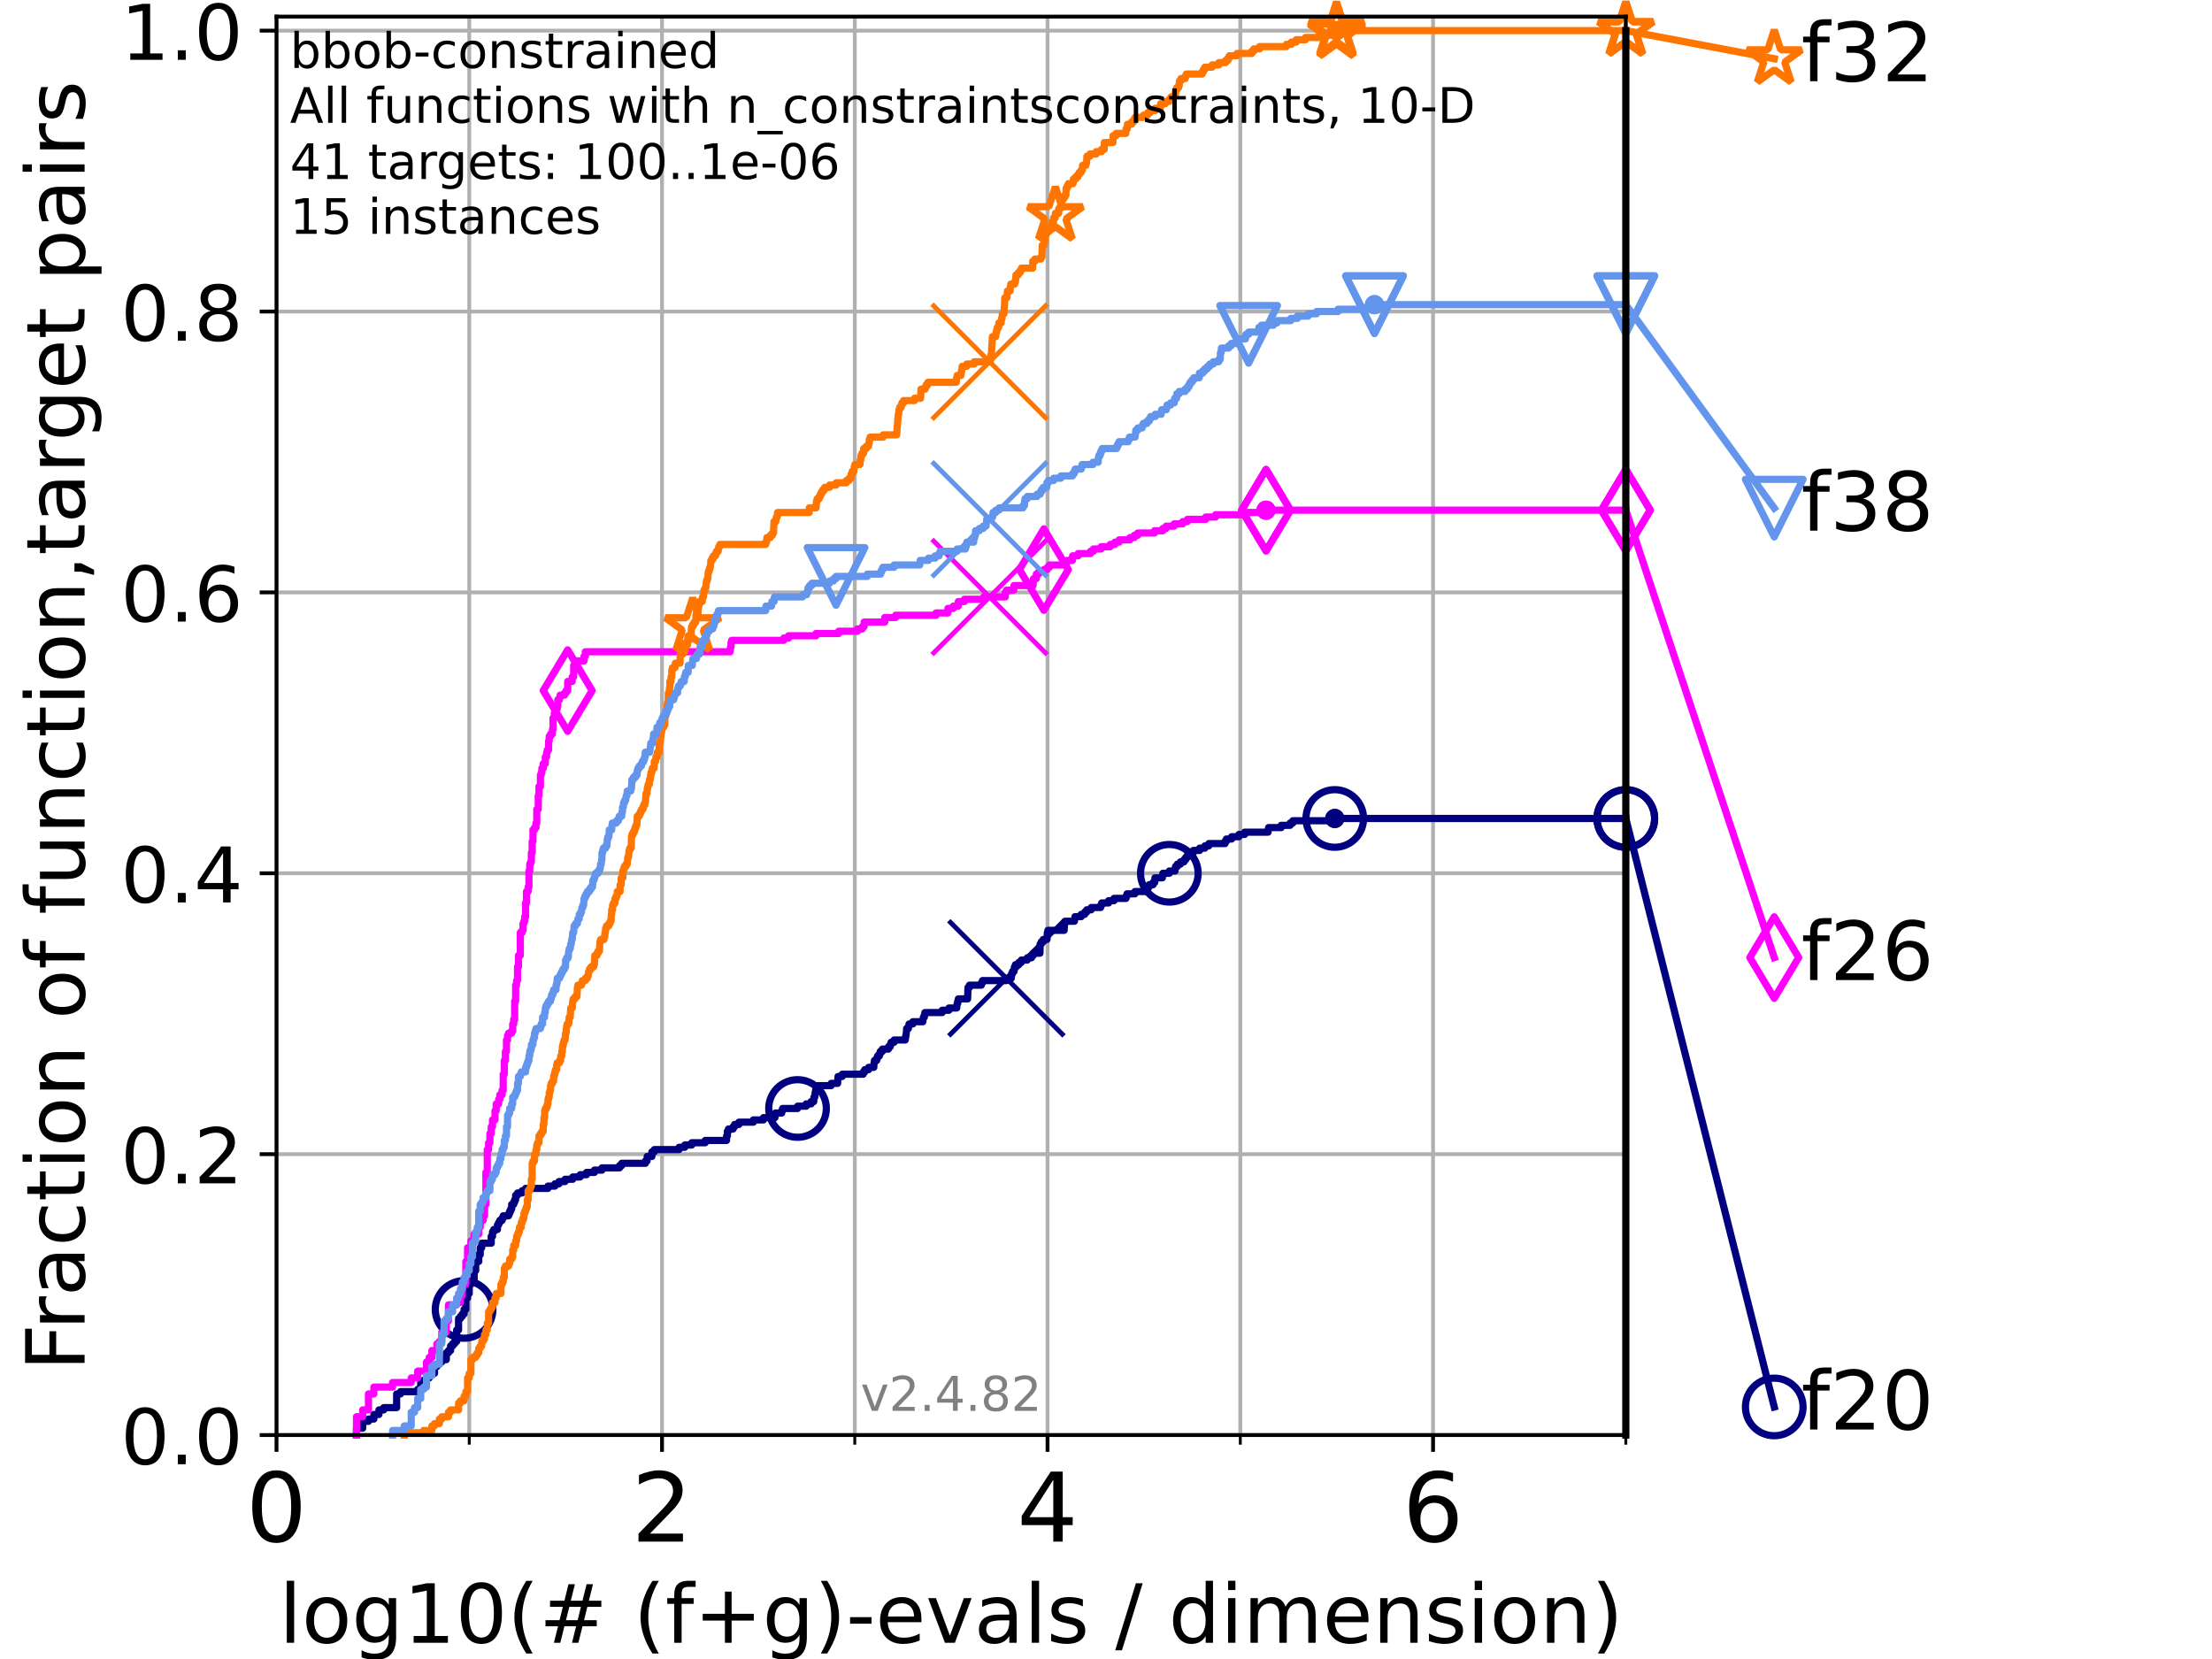 <?xml version="1.0" encoding="utf-8" standalone="no"?>
<!DOCTYPE svg PUBLIC "-//W3C//DTD SVG 1.1//EN"
  "http://www.w3.org/Graphics/SVG/1.1/DTD/svg11.dtd">
<!-- Created with matplotlib (https://matplotlib.org/) -->
<svg height="345.6pt" version="1.1" viewBox="0 0 460.8 345.6" width="460.8pt" xmlns="http://www.w3.org/2000/svg" xmlns:xlink="http://www.w3.org/1999/xlink">
 <defs>
  <style type="text/css">*{stroke-linecap:butt;stroke-linejoin:round;}</style>
 </defs>
 <g id="figure_1">
  <g id="patch_1">
   <path d="M 0 345.6 
L 460.8 345.6 
L 460.8 0 
L 0 0 
z
" style="fill:#ffffff;"/>
  </g>
  <g id="axes_1">
   <g id="patch_2">
    <path d="M 57.6 298.944 
L 338.688 298.944 
L 338.688 3.456 
L 57.6 3.456 
z
" style="fill:#ffffff;"/>
   </g>
   <g id="matplotlib.axis_1">
    <g id="xtick_1">
     <g id="line2d_1">
      <path clip-path="url(#p93fa7a41c7)" d="M 57.6 298.944 
L 57.6 3.456 
" style="fill:none;stroke:#b0b0b0;stroke-linecap:square;stroke-width:0.8;"/>
     </g>
     <g id="line2d_2">
      <defs>
       <path d="M 0 0 
L 0 3.5 
" id="mb3deabebf6" style="stroke:#000000;stroke-width:0.8;"/>
      </defs>
      <g>
       <use style="stroke:#000000;stroke-width:0.8;" x="57.6" xlink:href="#mb3deabebf6" y="298.944"/>
      </g>
     </g>
     <g id="text_1">
      <!-- 0 -->
      <g transform="translate(51.237 321.141)scale(0.2 -0.2)">
       <defs>
        <path d="M 31.781 66.406 
Q 24.172 66.406 20.328 58.906 
Q 16.5 51.422 16.5 36.375 
Q 16.5 21.391 20.328 13.891 
Q 24.172 6.391 31.781 6.391 
Q 39.453 6.391 43.281 13.891 
Q 47.125 21.391 47.125 36.375 
Q 47.125 51.422 43.281 58.906 
Q 39.453 66.406 31.781 66.406 
z
M 31.781 74.219 
Q 44.047 74.219 50.516 64.516 
Q 56.984 54.828 56.984 36.375 
Q 56.984 17.969 50.516 8.266 
Q 44.047 -1.422 31.781 -1.422 
Q 19.531 -1.422 13.062 8.266 
Q 6.594 17.969 6.594 36.375 
Q 6.594 54.828 13.062 64.516 
Q 19.531 74.219 31.781 74.219 
z
" id="DejaVuSans-48"/>
       </defs>
       <use xlink:href="#DejaVuSans-48"/>
      </g>
     </g>
    </g>
    <g id="xtick_2">
     <g id="line2d_3">
      <path clip-path="url(#p93fa7a41c7)" d="M 137.911 298.944 
L 137.911 3.456 
" style="fill:none;stroke:#b0b0b0;stroke-linecap:square;stroke-width:0.8;"/>
     </g>
     <g id="line2d_4">
      <g>
       <use style="stroke:#000000;stroke-width:0.8;" x="137.911" xlink:href="#mb3deabebf6" y="298.944"/>
      </g>
     </g>
     <g id="text_2">
      <!-- 2 -->
      <g transform="translate(131.548 321.141)scale(0.2 -0.2)">
       <defs>
        <path d="M 19.188 8.297 
L 53.609 8.297 
L 53.609 0 
L 7.328 0 
L 7.328 8.297 
Q 12.938 14.109 22.625 23.891 
Q 32.328 33.688 34.812 36.531 
Q 39.547 41.844 41.422 45.531 
Q 43.312 49.219 43.312 52.781 
Q 43.312 58.594 39.234 62.25 
Q 35.156 65.922 28.609 65.922 
Q 23.969 65.922 18.812 64.312 
Q 13.672 62.703 7.812 59.422 
L 7.812 69.391 
Q 13.766 71.781 18.938 73 
Q 24.125 74.219 28.422 74.219 
Q 39.75 74.219 46.484 68.547 
Q 53.219 62.891 53.219 53.422 
Q 53.219 48.922 51.531 44.891 
Q 49.859 40.875 45.406 35.406 
Q 44.188 33.984 37.641 27.219 
Q 31.109 20.453 19.188 8.297 
z
" id="DejaVuSans-50"/>
       </defs>
       <use xlink:href="#DejaVuSans-50"/>
      </g>
     </g>
    </g>
    <g id="xtick_3">
     <g id="line2d_5">
      <path clip-path="url(#p93fa7a41c7)" d="M 218.222 298.944 
L 218.222 3.456 
" style="fill:none;stroke:#b0b0b0;stroke-linecap:square;stroke-width:0.8;"/>
     </g>
     <g id="line2d_6">
      <g>
       <use style="stroke:#000000;stroke-width:0.8;" x="218.222" xlink:href="#mb3deabebf6" y="298.944"/>
      </g>
     </g>
     <g id="text_3">
      <!-- 4 -->
      <g transform="translate(211.859 321.141)scale(0.2 -0.2)">
       <defs>
        <path d="M 37.797 64.312 
L 12.891 25.391 
L 37.797 25.391 
z
M 35.203 72.906 
L 47.609 72.906 
L 47.609 25.391 
L 58.016 25.391 
L 58.016 17.188 
L 47.609 17.188 
L 47.609 0 
L 37.797 0 
L 37.797 17.188 
L 4.891 17.188 
L 4.891 26.703 
z
" id="DejaVuSans-52"/>
       </defs>
       <use xlink:href="#DejaVuSans-52"/>
      </g>
     </g>
    </g>
    <g id="xtick_4">
     <g id="line2d_7">
      <path clip-path="url(#p93fa7a41c7)" d="M 298.533 298.944 
L 298.533 3.456 
" style="fill:none;stroke:#b0b0b0;stroke-linecap:square;stroke-width:0.8;"/>
     </g>
     <g id="line2d_8">
      <g>
       <use style="stroke:#000000;stroke-width:0.8;" x="298.533" xlink:href="#mb3deabebf6" y="298.944"/>
      </g>
     </g>
     <g id="text_4">
      <!-- 6 -->
      <g transform="translate(292.17 321.141)scale(0.2 -0.2)">
       <defs>
        <path d="M 33.016 40.375 
Q 26.375 40.375 22.484 35.828 
Q 18.609 31.297 18.609 23.391 
Q 18.609 15.531 22.484 10.953 
Q 26.375 6.391 33.016 6.391 
Q 39.656 6.391 43.531 10.953 
Q 47.406 15.531 47.406 23.391 
Q 47.406 31.297 43.531 35.828 
Q 39.656 40.375 33.016 40.375 
z
M 52.594 71.297 
L 52.594 62.312 
Q 48.875 64.062 45.094 64.984 
Q 41.312 65.922 37.594 65.922 
Q 27.828 65.922 22.672 59.328 
Q 17.531 52.734 16.797 39.406 
Q 19.672 43.656 24.016 45.922 
Q 28.375 48.188 33.594 48.188 
Q 44.578 48.188 50.953 41.516 
Q 57.328 34.859 57.328 23.391 
Q 57.328 12.156 50.688 5.359 
Q 44.047 -1.422 33.016 -1.422 
Q 20.359 -1.422 13.672 8.266 
Q 6.984 17.969 6.984 36.375 
Q 6.984 53.656 15.188 63.938 
Q 23.391 74.219 37.203 74.219 
Q 40.922 74.219 44.703 73.484 
Q 48.484 72.75 52.594 71.297 
z
" id="DejaVuSans-54"/>
       </defs>
       <use xlink:href="#DejaVuSans-54"/>
      </g>
     </g>
    </g>
    <g id="xtick_5">
     <g id="line2d_9">
      <path clip-path="url(#p93fa7a41c7)" d="M 97.755 298.944 
L 97.755 3.456 
" style="fill:none;stroke:#b0b0b0;stroke-linecap:square;stroke-width:0.8;"/>
     </g>
     <g id="line2d_10">
      <defs>
       <path d="M 0 0 
L 0 2 
" id="m83a00edde5" style="stroke:#000000;stroke-width:0.6;"/>
      </defs>
      <g>
       <use style="stroke:#000000;stroke-width:0.6;" x="97.755" xlink:href="#m83a00edde5" y="298.944"/>
      </g>
     </g>
    </g>
    <g id="xtick_6">
     <g id="line2d_11">
      <path clip-path="url(#p93fa7a41c7)" d="M 178.066 298.944 
L 178.066 3.456 
" style="fill:none;stroke:#b0b0b0;stroke-linecap:square;stroke-width:0.8;"/>
     </g>
     <g id="line2d_12">
      <g>
       <use style="stroke:#000000;stroke-width:0.6;" x="178.066" xlink:href="#m83a00edde5" y="298.944"/>
      </g>
     </g>
    </g>
    <g id="xtick_7">
     <g id="line2d_13">
      <path clip-path="url(#p93fa7a41c7)" d="M 258.377 298.944 
L 258.377 3.456 
" style="fill:none;stroke:#b0b0b0;stroke-linecap:square;stroke-width:0.8;"/>
     </g>
     <g id="line2d_14">
      <g>
       <use style="stroke:#000000;stroke-width:0.6;" x="258.377" xlink:href="#m83a00edde5" y="298.944"/>
      </g>
     </g>
    </g>
    <g id="xtick_8">
     <g id="line2d_15">
      <path clip-path="url(#p93fa7a41c7)" d="M 338.688 298.944 
L 338.688 3.456 
" style="fill:none;stroke:#b0b0b0;stroke-linecap:square;stroke-width:0.8;"/>
     </g>
     <g id="line2d_16">
      <g>
       <use style="stroke:#000000;stroke-width:0.6;" x="338.688" xlink:href="#m83a00edde5" y="298.944"/>
      </g>
     </g>
    </g>
    <g id="text_5">
     <!-- log10(# (f+g)-evals / dimension) -->
     <g transform="translate(58.145 342.218)scale(0.17 -0.17)">
      <defs>
       <path d="M 9.422 75.984 
L 18.406 75.984 
L 18.406 0 
L 9.422 0 
z
" id="DejaVuSans-108"/>
       <path d="M 30.609 48.391 
Q 23.391 48.391 19.188 42.75 
Q 14.984 37.109 14.984 27.297 
Q 14.984 17.484 19.156 11.844 
Q 23.344 6.203 30.609 6.203 
Q 37.797 6.203 41.984 11.859 
Q 46.188 17.531 46.188 27.297 
Q 46.188 37.016 41.984 42.703 
Q 37.797 48.391 30.609 48.391 
z
M 30.609 56 
Q 42.328 56 49.016 48.375 
Q 55.719 40.766 55.719 27.297 
Q 55.719 13.875 49.016 6.219 
Q 42.328 -1.422 30.609 -1.422 
Q 18.844 -1.422 12.172 6.219 
Q 5.516 13.875 5.516 27.297 
Q 5.516 40.766 12.172 48.375 
Q 18.844 56 30.609 56 
z
" id="DejaVuSans-111"/>
       <path d="M 45.406 27.984 
Q 45.406 37.75 41.375 43.109 
Q 37.359 48.484 30.078 48.484 
Q 22.859 48.484 18.828 43.109 
Q 14.797 37.75 14.797 27.984 
Q 14.797 18.266 18.828 12.891 
Q 22.859 7.516 30.078 7.516 
Q 37.359 7.516 41.375 12.891 
Q 45.406 18.266 45.406 27.984 
z
M 54.391 6.781 
Q 54.391 -7.172 48.188 -13.984 
Q 42 -20.797 29.203 -20.797 
Q 24.469 -20.797 20.266 -20.094 
Q 16.062 -19.391 12.109 -17.922 
L 12.109 -9.188 
Q 16.062 -11.328 19.922 -12.344 
Q 23.781 -13.375 27.781 -13.375 
Q 36.625 -13.375 41.016 -8.766 
Q 45.406 -4.156 45.406 5.172 
L 45.406 9.625 
Q 42.625 4.781 38.281 2.391 
Q 33.938 0 27.875 0 
Q 17.828 0 11.672 7.656 
Q 5.516 15.328 5.516 27.984 
Q 5.516 40.672 11.672 48.328 
Q 17.828 56 27.875 56 
Q 33.938 56 38.281 53.609 
Q 42.625 51.219 45.406 46.391 
L 45.406 54.688 
L 54.391 54.688 
z
" id="DejaVuSans-103"/>
       <path d="M 12.406 8.297 
L 28.516 8.297 
L 28.516 63.922 
L 10.984 60.406 
L 10.984 69.391 
L 28.422 72.906 
L 38.281 72.906 
L 38.281 8.297 
L 54.391 8.297 
L 54.391 0 
L 12.406 0 
z
" id="DejaVuSans-49"/>
       <path d="M 31 75.875 
Q 24.469 64.656 21.281 53.656 
Q 18.109 42.672 18.109 31.391 
Q 18.109 20.125 21.312 9.062 
Q 24.516 -2 31 -13.188 
L 23.188 -13.188 
Q 15.875 -1.703 12.234 9.375 
Q 8.594 20.453 8.594 31.391 
Q 8.594 42.281 12.203 53.312 
Q 15.828 64.359 23.188 75.875 
z
" id="DejaVuSans-40"/>
       <path d="M 51.125 44 
L 36.922 44 
L 32.812 27.688 
L 47.125 27.688 
z
M 43.797 71.781 
L 38.719 51.516 
L 52.984 51.516 
L 58.109 71.781 
L 65.922 71.781 
L 60.891 51.516 
L 76.125 51.516 
L 76.125 44 
L 58.984 44 
L 54.984 27.688 
L 70.516 27.688 
L 70.516 20.219 
L 53.078 20.219 
L 48 0 
L 40.188 0 
L 45.219 20.219 
L 30.906 20.219 
L 25.875 0 
L 18.016 0 
L 23.094 20.219 
L 7.719 20.219 
L 7.719 27.688 
L 24.906 27.688 
L 29 44 
L 13.281 44 
L 13.281 51.516 
L 30.906 51.516 
L 35.891 71.781 
z
" id="DejaVuSans-35"/>
       <path id="DejaVuSans-32"/>
       <path d="M 37.109 75.984 
L 37.109 68.5 
L 28.516 68.5 
Q 23.688 68.5 21.797 66.547 
Q 19.922 64.594 19.922 59.516 
L 19.922 54.688 
L 34.719 54.688 
L 34.719 47.703 
L 19.922 47.703 
L 19.922 0 
L 10.891 0 
L 10.891 47.703 
L 2.297 47.703 
L 2.297 54.688 
L 10.891 54.688 
L 10.891 58.5 
Q 10.891 67.625 15.141 71.797 
Q 19.391 75.984 28.609 75.984 
z
" id="DejaVuSans-102"/>
       <path d="M 46 62.703 
L 46 35.5 
L 73.188 35.5 
L 73.188 27.203 
L 46 27.203 
L 46 0 
L 37.797 0 
L 37.797 27.203 
L 10.594 27.203 
L 10.594 35.5 
L 37.797 35.5 
L 37.797 62.703 
z
" id="DejaVuSans-43"/>
       <path d="M 8.016 75.875 
L 15.828 75.875 
Q 23.141 64.359 26.781 53.312 
Q 30.422 42.281 30.422 31.391 
Q 30.422 20.453 26.781 9.375 
Q 23.141 -1.703 15.828 -13.188 
L 8.016 -13.188 
Q 14.5 -2 17.703 9.062 
Q 20.906 20.125 20.906 31.391 
Q 20.906 42.672 17.703 53.656 
Q 14.5 64.656 8.016 75.875 
z
" id="DejaVuSans-41"/>
       <path d="M 4.891 31.391 
L 31.203 31.391 
L 31.203 23.391 
L 4.891 23.391 
z
" id="DejaVuSans-45"/>
       <path d="M 56.203 29.594 
L 56.203 25.203 
L 14.891 25.203 
Q 15.484 15.922 20.484 11.062 
Q 25.484 6.203 34.422 6.203 
Q 39.594 6.203 44.453 7.469 
Q 49.312 8.734 54.109 11.281 
L 54.109 2.781 
Q 49.266 0.734 44.188 -0.344 
Q 39.109 -1.422 33.891 -1.422 
Q 20.797 -1.422 13.156 6.188 
Q 5.516 13.812 5.516 26.812 
Q 5.516 40.234 12.766 48.109 
Q 20.016 56 32.328 56 
Q 43.359 56 49.781 48.891 
Q 56.203 41.797 56.203 29.594 
z
M 47.219 32.234 
Q 47.125 39.594 43.094 43.984 
Q 39.062 48.391 32.422 48.391 
Q 24.906 48.391 20.391 44.141 
Q 15.875 39.891 15.188 32.172 
z
" id="DejaVuSans-101"/>
       <path d="M 2.984 54.688 
L 12.5 54.688 
L 29.594 8.797 
L 46.688 54.688 
L 56.203 54.688 
L 35.688 0 
L 23.484 0 
z
" id="DejaVuSans-118"/>
       <path d="M 34.281 27.484 
Q 23.391 27.484 19.188 25 
Q 14.984 22.516 14.984 16.5 
Q 14.984 11.719 18.141 8.906 
Q 21.297 6.109 26.703 6.109 
Q 34.188 6.109 38.703 11.406 
Q 43.219 16.703 43.219 25.484 
L 43.219 27.484 
z
M 52.203 31.203 
L 52.203 0 
L 43.219 0 
L 43.219 8.297 
Q 40.141 3.328 35.547 0.953 
Q 30.953 -1.422 24.312 -1.422 
Q 15.922 -1.422 10.953 3.297 
Q 6 8.016 6 15.922 
Q 6 25.141 12.172 29.828 
Q 18.359 34.516 30.609 34.516 
L 43.219 34.516 
L 43.219 35.406 
Q 43.219 41.609 39.141 45 
Q 35.062 48.391 27.688 48.391 
Q 23 48.391 18.547 47.266 
Q 14.109 46.141 10.016 43.891 
L 10.016 52.203 
Q 14.938 54.109 19.578 55.047 
Q 24.219 56 28.609 56 
Q 40.484 56 46.344 49.844 
Q 52.203 43.703 52.203 31.203 
z
" id="DejaVuSans-97"/>
       <path d="M 44.281 53.078 
L 44.281 44.578 
Q 40.484 46.531 36.375 47.5 
Q 32.281 48.484 27.875 48.484 
Q 21.188 48.484 17.844 46.438 
Q 14.5 44.391 14.5 40.281 
Q 14.5 37.156 16.891 35.375 
Q 19.281 33.594 26.516 31.984 
L 29.594 31.297 
Q 39.156 29.25 43.188 25.516 
Q 47.219 21.781 47.219 15.094 
Q 47.219 7.469 41.188 3.016 
Q 35.156 -1.422 24.609 -1.422 
Q 20.219 -1.422 15.453 -0.562 
Q 10.688 0.297 5.422 2 
L 5.422 11.281 
Q 10.406 8.688 15.234 7.391 
Q 20.062 6.109 24.812 6.109 
Q 31.156 6.109 34.562 8.281 
Q 37.984 10.453 37.984 14.406 
Q 37.984 18.062 35.516 20.016 
Q 33.062 21.969 24.703 23.781 
L 21.578 24.516 
Q 13.234 26.266 9.516 29.906 
Q 5.812 33.547 5.812 39.891 
Q 5.812 47.609 11.281 51.797 
Q 16.75 56 26.812 56 
Q 31.781 56 36.172 55.266 
Q 40.578 54.547 44.281 53.078 
z
" id="DejaVuSans-115"/>
       <path d="M 25.391 72.906 
L 33.688 72.906 
L 8.297 -9.281 
L 0 -9.281 
z
" id="DejaVuSans-47"/>
       <path d="M 45.406 46.391 
L 45.406 75.984 
L 54.391 75.984 
L 54.391 0 
L 45.406 0 
L 45.406 8.203 
Q 42.578 3.328 38.25 0.953 
Q 33.938 -1.422 27.875 -1.422 
Q 17.969 -1.422 11.734 6.484 
Q 5.516 14.406 5.516 27.297 
Q 5.516 40.188 11.734 48.094 
Q 17.969 56 27.875 56 
Q 33.938 56 38.25 53.625 
Q 42.578 51.266 45.406 46.391 
z
M 14.797 27.297 
Q 14.797 17.391 18.875 11.75 
Q 22.953 6.109 30.078 6.109 
Q 37.203 6.109 41.297 11.75 
Q 45.406 17.391 45.406 27.297 
Q 45.406 37.203 41.297 42.844 
Q 37.203 48.484 30.078 48.484 
Q 22.953 48.484 18.875 42.844 
Q 14.797 37.203 14.797 27.297 
z
" id="DejaVuSans-100"/>
       <path d="M 9.422 54.688 
L 18.406 54.688 
L 18.406 0 
L 9.422 0 
z
M 9.422 75.984 
L 18.406 75.984 
L 18.406 64.594 
L 9.422 64.594 
z
" id="DejaVuSans-105"/>
       <path d="M 52 44.188 
Q 55.375 50.25 60.062 53.125 
Q 64.75 56 71.094 56 
Q 79.641 56 84.281 50.016 
Q 88.922 44.047 88.922 33.016 
L 88.922 0 
L 79.891 0 
L 79.891 32.719 
Q 79.891 40.578 77.094 44.375 
Q 74.312 48.188 68.609 48.188 
Q 61.625 48.188 57.562 43.547 
Q 53.516 38.922 53.516 30.906 
L 53.516 0 
L 44.484 0 
L 44.484 32.719 
Q 44.484 40.625 41.703 44.406 
Q 38.922 48.188 33.109 48.188 
Q 26.219 48.188 22.156 43.531 
Q 18.109 38.875 18.109 30.906 
L 18.109 0 
L 9.078 0 
L 9.078 54.688 
L 18.109 54.688 
L 18.109 46.188 
Q 21.188 51.219 25.484 53.609 
Q 29.781 56 35.688 56 
Q 41.656 56 45.828 52.969 
Q 50 49.953 52 44.188 
z
" id="DejaVuSans-109"/>
       <path d="M 54.891 33.016 
L 54.891 0 
L 45.906 0 
L 45.906 32.719 
Q 45.906 40.484 42.875 44.328 
Q 39.844 48.188 33.797 48.188 
Q 26.516 48.188 22.312 43.547 
Q 18.109 38.922 18.109 30.906 
L 18.109 0 
L 9.078 0 
L 9.078 54.688 
L 18.109 54.688 
L 18.109 46.188 
Q 21.344 51.125 25.703 53.562 
Q 30.078 56 35.797 56 
Q 45.219 56 50.047 50.172 
Q 54.891 44.344 54.891 33.016 
z
" id="DejaVuSans-110"/>
      </defs>
      <use xlink:href="#DejaVuSans-108"/>
      <use x="27.783" xlink:href="#DejaVuSans-111"/>
      <use x="88.965" xlink:href="#DejaVuSans-103"/>
      <use x="152.441" xlink:href="#DejaVuSans-49"/>
      <use x="216.064" xlink:href="#DejaVuSans-48"/>
      <use x="279.688" xlink:href="#DejaVuSans-40"/>
      <use x="318.701" xlink:href="#DejaVuSans-35"/>
      <use x="402.49" xlink:href="#DejaVuSans-32"/>
      <use x="434.277" xlink:href="#DejaVuSans-40"/>
      <use x="473.291" xlink:href="#DejaVuSans-102"/>
      <use x="508.496" xlink:href="#DejaVuSans-43"/>
      <use x="592.285" xlink:href="#DejaVuSans-103"/>
      <use x="655.762" xlink:href="#DejaVuSans-41"/>
      <use x="694.775" xlink:href="#DejaVuSans-45"/>
      <use x="730.859" xlink:href="#DejaVuSans-101"/>
      <use x="792.383" xlink:href="#DejaVuSans-118"/>
      <use x="851.562" xlink:href="#DejaVuSans-97"/>
      <use x="912.842" xlink:href="#DejaVuSans-108"/>
      <use x="940.625" xlink:href="#DejaVuSans-115"/>
      <use x="992.725" xlink:href="#DejaVuSans-32"/>
      <use x="1024.512" xlink:href="#DejaVuSans-47"/>
      <use x="1058.203" xlink:href="#DejaVuSans-32"/>
      <use x="1089.99" xlink:href="#DejaVuSans-100"/>
      <use x="1153.467" xlink:href="#DejaVuSans-105"/>
      <use x="1181.25" xlink:href="#DejaVuSans-109"/>
      <use x="1278.662" xlink:href="#DejaVuSans-101"/>
      <use x="1340.186" xlink:href="#DejaVuSans-110"/>
      <use x="1403.564" xlink:href="#DejaVuSans-115"/>
      <use x="1455.664" xlink:href="#DejaVuSans-105"/>
      <use x="1483.447" xlink:href="#DejaVuSans-111"/>
      <use x="1544.629" xlink:href="#DejaVuSans-110"/>
      <use x="1608.008" xlink:href="#DejaVuSans-41"/>
     </g>
    </g>
   </g>
   <g id="matplotlib.axis_2">
    <g id="ytick_1">
     <g id="line2d_17">
      <path clip-path="url(#p93fa7a41c7)" d="M 57.6 298.944 
L 338.688 298.944 
" style="fill:none;stroke:#b0b0b0;stroke-linecap:square;stroke-width:0.8;"/>
     </g>
     <g id="line2d_18">
      <defs>
       <path d="M 0 0 
L -3.5 0 
" id="mbf09b668c8" style="stroke:#000000;stroke-width:0.8;"/>
      </defs>
      <g>
       <use style="stroke:#000000;stroke-width:0.8;" x="57.6" xlink:href="#mbf09b668c8" y="298.944"/>
      </g>
     </g>
     <g id="text_6">
      <!-- 0.0 -->
      <g transform="translate(25.155 305.023)scale(0.16 -0.16)">
       <defs>
        <path d="M 10.688 12.406 
L 21 12.406 
L 21 0 
L 10.688 0 
z
" id="DejaVuSans-46"/>
       </defs>
       <use xlink:href="#DejaVuSans-48"/>
       <use x="63.623" xlink:href="#DejaVuSans-46"/>
       <use x="95.41" xlink:href="#DejaVuSans-48"/>
      </g>
     </g>
    </g>
    <g id="ytick_2">
     <g id="line2d_19">
      <path clip-path="url(#p93fa7a41c7)" d="M 57.6 240.432 
L 338.688 240.432 
" style="fill:none;stroke:#b0b0b0;stroke-linecap:square;stroke-width:0.8;"/>
     </g>
     <g id="line2d_20">
      <g>
       <use style="stroke:#000000;stroke-width:0.8;" x="57.6" xlink:href="#mbf09b668c8" y="240.432"/>
      </g>
     </g>
     <g id="text_7">
      <!-- 0.2 -->
      <g transform="translate(25.155 246.51)scale(0.16 -0.16)">
       <use xlink:href="#DejaVuSans-48"/>
       <use x="63.623" xlink:href="#DejaVuSans-46"/>
       <use x="95.41" xlink:href="#DejaVuSans-50"/>
      </g>
     </g>
    </g>
    <g id="ytick_3">
     <g id="line2d_21">
      <path clip-path="url(#p93fa7a41c7)" d="M 57.6 181.919 
L 338.688 181.919 
" style="fill:none;stroke:#b0b0b0;stroke-linecap:square;stroke-width:0.8;"/>
     </g>
     <g id="line2d_22">
      <g>
       <use style="stroke:#000000;stroke-width:0.8;" x="57.6" xlink:href="#mbf09b668c8" y="181.919"/>
      </g>
     </g>
     <g id="text_8">
      <!-- 0.4 -->
      <g transform="translate(25.155 187.998)scale(0.16 -0.16)">
       <use xlink:href="#DejaVuSans-48"/>
       <use x="63.623" xlink:href="#DejaVuSans-46"/>
       <use x="95.41" xlink:href="#DejaVuSans-52"/>
      </g>
     </g>
    </g>
    <g id="ytick_4">
     <g id="line2d_23">
      <path clip-path="url(#p93fa7a41c7)" d="M 57.6 123.407 
L 338.688 123.407 
" style="fill:none;stroke:#b0b0b0;stroke-linecap:square;stroke-width:0.8;"/>
     </g>
     <g id="line2d_24">
      <g>
       <use style="stroke:#000000;stroke-width:0.8;" x="57.6" xlink:href="#mbf09b668c8" y="123.407"/>
      </g>
     </g>
     <g id="text_9">
      <!-- 0.6 -->
      <g transform="translate(25.155 129.485)scale(0.16 -0.16)">
       <use xlink:href="#DejaVuSans-48"/>
       <use x="63.623" xlink:href="#DejaVuSans-46"/>
       <use x="95.41" xlink:href="#DejaVuSans-54"/>
      </g>
     </g>
    </g>
    <g id="ytick_5">
     <g id="line2d_25">
      <path clip-path="url(#p93fa7a41c7)" d="M 57.6 64.894 
L 338.688 64.894 
" style="fill:none;stroke:#b0b0b0;stroke-linecap:square;stroke-width:0.8;"/>
     </g>
     <g id="line2d_26">
      <g>
       <use style="stroke:#000000;stroke-width:0.8;" x="57.6" xlink:href="#mbf09b668c8" y="64.894"/>
      </g>
     </g>
     <g id="text_10">
      <!-- 0.8 -->
      <g transform="translate(25.155 70.973)scale(0.16 -0.16)">
       <defs>
        <path d="M 31.781 34.625 
Q 24.75 34.625 20.719 30.859 
Q 16.703 27.094 16.703 20.516 
Q 16.703 13.922 20.719 10.156 
Q 24.75 6.391 31.781 6.391 
Q 38.812 6.391 42.859 10.172 
Q 46.922 13.969 46.922 20.516 
Q 46.922 27.094 42.891 30.859 
Q 38.875 34.625 31.781 34.625 
z
M 21.922 38.812 
Q 15.578 40.375 12.031 44.719 
Q 8.5 49.078 8.5 55.328 
Q 8.5 64.062 14.719 69.141 
Q 20.953 74.219 31.781 74.219 
Q 42.672 74.219 48.875 69.141 
Q 55.078 64.062 55.078 55.328 
Q 55.078 49.078 51.531 44.719 
Q 48 40.375 41.703 38.812 
Q 48.828 37.156 52.797 32.312 
Q 56.781 27.484 56.781 20.516 
Q 56.781 9.906 50.312 4.234 
Q 43.844 -1.422 31.781 -1.422 
Q 19.734 -1.422 13.25 4.234 
Q 6.781 9.906 6.781 20.516 
Q 6.781 27.484 10.781 32.312 
Q 14.797 37.156 21.922 38.812 
z
M 18.312 54.391 
Q 18.312 48.734 21.844 45.562 
Q 25.391 42.391 31.781 42.391 
Q 38.141 42.391 41.719 45.562 
Q 45.312 48.734 45.312 54.391 
Q 45.312 60.062 41.719 63.234 
Q 38.141 66.406 31.781 66.406 
Q 25.391 66.406 21.844 63.234 
Q 18.312 60.062 18.312 54.391 
z
" id="DejaVuSans-56"/>
       </defs>
       <use xlink:href="#DejaVuSans-48"/>
       <use x="63.623" xlink:href="#DejaVuSans-46"/>
       <use x="95.41" xlink:href="#DejaVuSans-56"/>
      </g>
     </g>
    </g>
    <g id="ytick_6">
     <g id="line2d_27">
      <path clip-path="url(#p93fa7a41c7)" d="M 57.6 6.382 
L 338.688 6.382 
" style="fill:none;stroke:#b0b0b0;stroke-linecap:square;stroke-width:0.8;"/>
     </g>
     <g id="line2d_28">
      <g>
       <use style="stroke:#000000;stroke-width:0.8;" x="57.6" xlink:href="#mbf09b668c8" y="6.382"/>
      </g>
     </g>
     <g id="text_11">
      <!-- 1.0 -->
      <g transform="translate(25.155 12.46)scale(0.16 -0.16)">
       <use xlink:href="#DejaVuSans-49"/>
       <use x="63.623" xlink:href="#DejaVuSans-46"/>
       <use x="95.41" xlink:href="#DejaVuSans-48"/>
      </g>
     </g>
    </g>
    <g id="text_12">
     <!-- Fraction of function,target pairs -->
     <g transform="translate(17.62 285.585)rotate(-90)scale(0.17 -0.17)">
      <defs>
       <path d="M 9.812 72.906 
L 51.703 72.906 
L 51.703 64.594 
L 19.672 64.594 
L 19.672 43.109 
L 48.578 43.109 
L 48.578 34.812 
L 19.672 34.812 
L 19.672 0 
L 9.812 0 
z
" id="DejaVuSans-70"/>
       <path d="M 41.109 46.297 
Q 39.594 47.172 37.812 47.578 
Q 36.031 48 33.891 48 
Q 26.266 48 22.188 43.047 
Q 18.109 38.094 18.109 28.812 
L 18.109 0 
L 9.078 0 
L 9.078 54.688 
L 18.109 54.688 
L 18.109 46.188 
Q 20.953 51.172 25.484 53.578 
Q 30.031 56 36.531 56 
Q 37.453 56 38.578 55.875 
Q 39.703 55.766 41.062 55.516 
z
" id="DejaVuSans-114"/>
       <path d="M 48.781 52.594 
L 48.781 44.188 
Q 44.969 46.297 41.141 47.344 
Q 37.312 48.391 33.406 48.391 
Q 24.656 48.391 19.812 42.844 
Q 14.984 37.312 14.984 27.297 
Q 14.984 17.281 19.812 11.734 
Q 24.656 6.203 33.406 6.203 
Q 37.312 6.203 41.141 7.25 
Q 44.969 8.297 48.781 10.406 
L 48.781 2.094 
Q 45.016 0.344 40.984 -0.531 
Q 36.969 -1.422 32.422 -1.422 
Q 20.062 -1.422 12.781 6.344 
Q 5.516 14.109 5.516 27.297 
Q 5.516 40.672 12.859 48.328 
Q 20.219 56 33.016 56 
Q 37.156 56 41.109 55.141 
Q 45.062 54.297 48.781 52.594 
z
" id="DejaVuSans-99"/>
       <path d="M 18.312 70.219 
L 18.312 54.688 
L 36.812 54.688 
L 36.812 47.703 
L 18.312 47.703 
L 18.312 18.016 
Q 18.312 11.328 20.141 9.422 
Q 21.969 7.516 27.594 7.516 
L 36.812 7.516 
L 36.812 0 
L 27.594 0 
Q 17.188 0 13.234 3.875 
Q 9.281 7.766 9.281 18.016 
L 9.281 47.703 
L 2.688 47.703 
L 2.688 54.688 
L 9.281 54.688 
L 9.281 70.219 
z
" id="DejaVuSans-116"/>
       <path d="M 8.5 21.578 
L 8.5 54.688 
L 17.484 54.688 
L 17.484 21.922 
Q 17.484 14.156 20.5 10.266 
Q 23.531 6.391 29.594 6.391 
Q 36.859 6.391 41.078 11.031 
Q 45.312 15.672 45.312 23.688 
L 45.312 54.688 
L 54.297 54.688 
L 54.297 0 
L 45.312 0 
L 45.312 8.406 
Q 42.047 3.422 37.719 1 
Q 33.406 -1.422 27.688 -1.422 
Q 18.266 -1.422 13.375 4.438 
Q 8.5 10.297 8.5 21.578 
z
M 31.109 56 
z
" id="DejaVuSans-117"/>
       <path d="M 11.719 12.406 
L 22.016 12.406 
L 22.016 4 
L 14.016 -11.625 
L 7.719 -11.625 
L 11.719 4 
z
" id="DejaVuSans-44"/>
       <path d="M 18.109 8.203 
L 18.109 -20.797 
L 9.078 -20.797 
L 9.078 54.688 
L 18.109 54.688 
L 18.109 46.391 
Q 20.953 51.266 25.266 53.625 
Q 29.594 56 35.594 56 
Q 45.562 56 51.781 48.094 
Q 58.016 40.188 58.016 27.297 
Q 58.016 14.406 51.781 6.484 
Q 45.562 -1.422 35.594 -1.422 
Q 29.594 -1.422 25.266 0.953 
Q 20.953 3.328 18.109 8.203 
z
M 48.688 27.297 
Q 48.688 37.203 44.609 42.844 
Q 40.531 48.484 33.406 48.484 
Q 26.266 48.484 22.188 42.844 
Q 18.109 37.203 18.109 27.297 
Q 18.109 17.391 22.188 11.75 
Q 26.266 6.109 33.406 6.109 
Q 40.531 6.109 44.609 11.75 
Q 48.688 17.391 48.688 27.297 
z
" id="DejaVuSans-112"/>
      </defs>
      <use xlink:href="#DejaVuSans-70"/>
      <use x="50.27" xlink:href="#DejaVuSans-114"/>
      <use x="91.383" xlink:href="#DejaVuSans-97"/>
      <use x="152.662" xlink:href="#DejaVuSans-99"/>
      <use x="207.643" xlink:href="#DejaVuSans-116"/>
      <use x="246.852" xlink:href="#DejaVuSans-105"/>
      <use x="274.635" xlink:href="#DejaVuSans-111"/>
      <use x="335.816" xlink:href="#DejaVuSans-110"/>
      <use x="399.195" xlink:href="#DejaVuSans-32"/>
      <use x="430.982" xlink:href="#DejaVuSans-111"/>
      <use x="492.164" xlink:href="#DejaVuSans-102"/>
      <use x="527.369" xlink:href="#DejaVuSans-32"/>
      <use x="559.156" xlink:href="#DejaVuSans-102"/>
      <use x="594.361" xlink:href="#DejaVuSans-117"/>
      <use x="657.74" xlink:href="#DejaVuSans-110"/>
      <use x="721.119" xlink:href="#DejaVuSans-99"/>
      <use x="776.1" xlink:href="#DejaVuSans-116"/>
      <use x="815.309" xlink:href="#DejaVuSans-105"/>
      <use x="843.092" xlink:href="#DejaVuSans-111"/>
      <use x="904.273" xlink:href="#DejaVuSans-110"/>
      <use x="967.652" xlink:href="#DejaVuSans-44"/>
      <use x="999.439" xlink:href="#DejaVuSans-116"/>
      <use x="1038.648" xlink:href="#DejaVuSans-97"/>
      <use x="1099.928" xlink:href="#DejaVuSans-114"/>
      <use x="1139.291" xlink:href="#DejaVuSans-103"/>
      <use x="1202.768" xlink:href="#DejaVuSans-101"/>
      <use x="1264.291" xlink:href="#DejaVuSans-116"/>
      <use x="1303.5" xlink:href="#DejaVuSans-32"/>
      <use x="1335.287" xlink:href="#DejaVuSans-112"/>
      <use x="1398.764" xlink:href="#DejaVuSans-97"/>
      <use x="1460.043" xlink:href="#DejaVuSans-105"/>
      <use x="1487.826" xlink:href="#DejaVuSans-114"/>
      <use x="1528.939" xlink:href="#DejaVuSans-115"/>
     </g>
    </g>
   </g>
   <g id="line2d_29">
    <defs>
     <path d="M 0 1.5 
C 0.398 1.5 0.779 1.342 1.061 1.061 
C 1.342 0.779 1.5 0.398 1.5 0 
C 1.5 -0.398 1.342 -0.779 1.061 -1.061 
C 0.779 -1.342 0.398 -1.5 0 -1.5 
C -0.398 -1.5 -0.779 -1.342 -1.061 -1.061 
C -1.342 -0.779 -1.5 -0.398 -1.5 0 
C -1.5 0.398 -1.342 0.779 -1.061 1.061 
C -0.779 1.342 -0.398 1.5 0 1.5 
z
" id="m48639297ca" style="stroke:#000080;"/>
    </defs>
    <g>
     <use style="fill:#000080;stroke:#000080;" x="278.058" xlink:href="#m48639297ca" y="170.502"/>
     <use style="fill:#000080;stroke:#000080;" x="278.058" xlink:href="#m48639297ca" y="170.502"/>
    </g>
   </g>
   <g id="line2d_30">
    <path d="M 74.263 298.944 
L 74.263 297.517 
L 75.556 297.517 
L 75.556 296.09 
L 76.759 296.09 
L 76.759 295.614 
L 77.885 295.614 
L 77.885 294.663 
L 78.942 294.663 
L 78.942 293.711 
L 79.939 293.711 
L 79.939 293.235 
L 82.627 293.235 
L 82.627 290.381 
L 83.438 290.381 
L 83.438 289.905 
L 87.01 289.905 
L 87.01 289.43 
L 87.644 289.43 
L 87.644 288.003 
L 88.256 288.003 
L 88.256 287.527 
L 88.847 287.527 
L 88.847 287.051 
L 89.419 287.051 
L 89.419 286.1 
L 90.509 286.1 
L 90.509 284.673 
L 91.03 284.673 
L 91.03 284.197 
L 91.535 284.197 
L 91.535 283.721 
L 92.027 283.721 
L 92.027 283.246 
L 92.969 283.246 
L 92.969 281.818 
L 93.422 281.818 
L 93.422 281.343 
L 93.864 281.343 
L 93.864 280.391 
L 94.295 280.391 
L 94.295 279.916 
L 94.715 279.916 
L 94.715 279.44 
L 95.125 279.44 
L 95.125 277.061 
L 95.526 277.061 
L 95.526 274.683 
L 95.918 274.683 
L 95.918 274.207 
L 96.301 274.207 
L 96.301 273.731 
L 96.676 273.731 
L 96.676 272.78 
L 97.044 272.78 
L 97.044 270.401 
L 97.403 270.401 
L 97.403 269.45 
L 97.755 269.45 
L 97.755 267.547 
L 98.101 267.547 
L 98.101 267.071 
L 98.772 267.071 
L 98.772 264.693 
L 99.098 264.693 
L 99.098 262.79 
L 99.732 262.79 
L 99.732 261.363 
L 100.04 261.363 
L 100.04 259.936 
L 100.344 259.936 
L 100.344 258.984 
L 102.331 258.984 
L 102.331 257.557 
L 102.597 257.557 
L 102.597 256.606 
L 102.859 256.606 
L 102.859 256.13 
L 103.623 256.13 
L 103.623 255.179 
L 103.871 255.179 
L 103.871 254.703 
L 104.115 254.703 
L 104.115 254.227 
L 104.592 254.227 
L 104.592 253.751 
L 104.826 253.751 
L 104.826 253.276 
L 105.952 253.276 
L 105.952 252.8 
L 106.169 252.8 
L 106.169 252.324 
L 106.383 252.324 
L 106.383 251.849 
L 106.594 251.849 
L 106.594 250.897 
L 107.009 250.897 
L 107.009 250.421 
L 107.213 250.421 
L 107.213 249.946 
L 107.415 249.946 
L 107.415 248.994 
L 107.811 248.994 
L 107.811 248.519 
L 108.764 248.519 
L 108.764 248.043 
L 109.491 248.043 
L 109.491 247.567 
L 114.148 247.567 
L 114.148 247.091 
L 115.586 247.091 
L 115.586 246.616 
L 116.443 246.616 
L 116.443 246.14 
L 117.71 246.14 
L 117.71 245.664 
L 119.301 245.664 
L 119.301 245.189 
L 120.852 245.189 
L 120.852 244.713 
L 122.191 244.713 
L 122.191 244.237 
L 123.83 244.237 
L 123.83 243.762 
L 125.399 243.762 
L 125.399 243.286 
L 129.06 243.286 
L 129.06 242.81 
L 129.518 242.81 
L 129.518 242.334 
L 134.45 242.334 
L 134.45 241.859 
L 134.787 241.859 
L 134.829 240.907 
L 135.8 240.907 
L 135.8 239.956 
L 136.304 239.956 
L 136.304 239.48 
L 141.464 239.48 
L 141.464 239.004 
L 142.647 239.004 
L 142.647 238.529 
L 144.1 238.529 
L 144.1 238.053 
L 146.917 238.053 
L 146.917 237.577 
L 151.349 237.577 
L 151.365 236.626 
L 151.526 236.626 
L 151.526 235.674 
L 151.732 235.674 
L 151.732 235.199 
L 152.715 235.199 
L 152.715 234.723 
L 153.025 234.723 
L 153.025 234.247 
L 153.925 234.247 
L 153.925 233.772 
L 156.936 233.772 
L 156.936 233.296 
L 159.041 233.296 
L 159.041 232.82 
L 161.434 232.82 
L 161.506 231.869 
L 162.842 231.869 
L 162.842 231.393 
L 163.016 231.393 
L 163.016 230.917 
L 166.141 230.917 
L 166.141 230.442 
L 167.945 230.442 
L 167.945 229.966 
L 168.962 229.966 
L 168.962 229.49 
L 169.515 229.49 
L 169.56 228.539 
L 169.735 228.539 
L 169.814 227.587 
L 169.903 227.587 
L 169.903 227.112 
L 170.305 227.112 
L 170.349 226.16 
L 173.147 226.16 
L 173.147 225.684 
L 174.495 225.684 
L 174.576 224.257 
L 175.44 224.257 
L 175.44 223.782 
L 179.812 223.782 
L 179.812 223.306 
L 180.153 223.306 
L 180.153 222.83 
L 180.945 222.83 
L 180.945 222.355 
L 182.029 222.355 
L 182.076 221.403 
L 182.162 221.403 
L 182.162 220.927 
L 182.619 220.927 
L 182.619 220.452 
L 182.806 220.452 
L 182.806 219.976 
L 183.192 219.976 
L 183.192 219.5 
L 183.379 219.5 
L 183.379 219.025 
L 183.81 219.025 
L 183.81 218.549 
L 185.063 218.549 
L 185.063 218.073 
L 185.439 218.073 
L 185.439 217.597 
L 185.632 217.597 
L 185.632 217.122 
L 186.261 217.122 
L 186.261 216.646 
L 188.583 216.646 
L 188.694 215.695 
L 188.739 215.695 
L 188.841 214.743 
L 188.86 214.743 
L 188.86 214.267 
L 189.242 214.267 
L 189.242 213.792 
L 189.367 213.792 
L 189.367 213.316 
L 190.157 213.316 
L 190.157 212.84 
L 192.245 212.84 
L 192.353 211.889 
L 192.56 211.889 
L 192.56 211.413 
L 192.675 211.413 
L 192.675 210.937 
L 196.266 210.937 
L 196.266 210.462 
L 197.672 210.462 
L 197.672 209.986 
L 199.297 209.986 
L 199.397 209.035 
L 199.506 209.035 
L 199.506 208.559 
L 199.643 208.559 
L 199.643 208.083 
L 201.572 208.083 
L 201.65 205.705 
L 201.953 205.705 
L 201.953 205.229 
L 204.423 205.229 
L 204.423 204.753 
L 204.663 204.753 
L 204.663 204.277 
L 209.649 204.277 
L 209.649 203.802 
L 210.668 203.802 
L 210.743 202.85 
L 210.917 202.85 
L 210.917 202.375 
L 211.242 202.375 
L 211.322 201.423 
L 211.539 201.423 
L 211.539 200.947 
L 212.249 200.947 
L 212.249 200.472 
L 212.772 200.472 
L 212.772 199.996 
L 214.002 199.996 
L 214.002 199.52 
L 214.887 199.52 
L 214.887 199.045 
L 215.239 199.045 
L 215.239 198.569 
L 216.648 198.569 
L 216.685 196.666 
L 216.93 196.666 
L 216.93 196.19 
L 217.318 196.19 
L 217.318 195.715 
L 218.108 195.715 
L 218.179 194.288 
L 218.302 194.288 
L 218.302 193.812 
L 221.676 193.812 
L 221.756 192.385 
L 221.862 192.385 
L 221.862 191.909 
L 223.831 191.909 
L 223.935 190.958 
L 225.223 190.958 
L 225.223 190.482 
L 225.963 190.482 
L 225.963 190.006 
L 226.379 190.006 
L 226.379 189.53 
L 227.309 189.53 
L 227.309 189.055 
L 229.278 189.055 
L 229.278 188.579 
L 229.5 188.579 
L 229.5 188.103 
L 230.948 188.103 
L 230.948 187.628 
L 232.063 187.628 
L 232.063 187.152 
L 234.569 187.152 
L 234.569 186.676 
L 234.777 186.676 
L 234.777 186.2 
L 236.422 186.2 
L 236.422 185.725 
L 238.831 185.725 
L 238.831 185.249 
L 239.11 185.249 
L 239.11 184.773 
L 239.378 184.773 
L 239.378 184.298 
L 240.215 184.298 
L 240.215 183.822 
L 240.553 183.822 
L 240.597 182.87 
L 242.142 182.87 
L 242.244 181.919 
L 243.594 181.919 
L 243.594 181.443 
L 244.777 181.443 
L 244.886 180.492 
L 245.272 180.492 
L 245.272 180.016 
L 245.908 180.016 
L 245.908 179.54 
L 246.651 179.54 
L 246.651 179.065 
L 247.017 179.065 
L 247.017 178.589 
L 247.382 178.589 
L 247.382 178.113 
L 247.666 178.113 
L 247.666 177.638 
L 248.587 177.638 
L 248.587 177.162 
L 249.911 177.162 
L 249.911 176.686 
L 250.997 176.686 
L 250.997 176.211 
L 251.819 176.211 
L 251.819 175.735 
L 255.198 175.735 
L 255.198 175.259 
L 255.476 175.259 
L 255.476 174.783 
L 256.571 174.783 
L 256.571 174.308 
L 258.074 174.308 
L 258.074 173.832 
L 259.287 173.832 
L 259.287 173.356 
L 264.159 173.356 
L 264.263 172.405 
L 266.893 172.405 
L 266.893 171.929 
L 268.757 171.929 
L 268.757 171.453 
L 269.32 171.453 
L 269.32 170.978 
L 278.058 170.978 
L 278.058 170.502 
L 338.688 170.502 
L 338.688 170.502 
" style="fill:none;stroke:#000080;stroke-linecap:square;stroke-width:1.5;"/>
   </g>
   <g id="line2d_31">
    <defs>
     <path d="M 0 6 
C 1.591 6 3.117 5.368 4.243 4.243 
C 5.368 3.117 6 1.591 6 0 
C 6 -1.591 5.368 -3.117 4.243 -4.243 
C 3.117 -5.368 1.591 -6 0 -6 
C -1.591 -6 -3.117 -5.368 -4.243 -4.243 
C -5.368 -3.117 -6 -1.591 -6 0 
C -6 1.591 -5.368 3.117 -4.243 4.243 
C -3.117 5.368 -1.591 6 0 6 
z
" id="m5f831caeb5" style="stroke:#000080;stroke-width:1.5;"/>
    </defs>
    <g>
     <use style="fill-opacity:0;stroke:#000080;stroke-width:1.5;" x="96.676" xlink:href="#m5f831caeb5" y="272.78"/>
     <use style="fill-opacity:0;stroke:#000080;stroke-width:1.5;" x="166.141" xlink:href="#m5f831caeb5" y="230.917"/>
     <use style="fill-opacity:0;stroke:#000080;stroke-width:1.5;" x="243.594" xlink:href="#m5f831caeb5" y="181.919"/>
     <use style="fill-opacity:0;stroke:#000080;stroke-width:1.5;" x="278.058" xlink:href="#m5f831caeb5" y="170.502"/>
     <use style="fill-opacity:0;stroke:#000080;stroke-width:1.5;" x="338.688" xlink:href="#m5f831caeb5" y="170.502"/>
    </g>
   </g>
   <g id="line2d_32">
    <path style="fill:none;stroke:#000080;stroke-linecap:square;stroke-width:1.5;"/>
    <g/>
   </g>
   <g id="line2d_33">
    <path clip-path="url(#p93fa7a41c7)" d="M 209.649 203.802 
" style="fill:none;stroke:#000080;stroke-linecap:square;stroke-width:1.5;"/>
    <defs>
     <path d="M -12 12 
L 12 -12 
M -12 -12 
L 12 12 
" id="m944e6b69ef" style="stroke:#000080;"/>
    </defs>
    <g clip-path="url(#p93fa7a41c7)">
     <use style="fill:#000080;stroke:#000080;" x="209.649" xlink:href="#m944e6b69ef" y="203.802"/>
    </g>
   </g>
   <g id="line2d_34">
    <defs>
     <path d="M 0 1.5 
C 0.398 1.5 0.779 1.342 1.061 1.061 
C 1.342 0.779 1.5 0.398 1.5 0 
C 1.5 -0.398 1.342 -0.779 1.061 -1.061 
C 0.779 -1.342 0.398 -1.5 0 -1.5 
C -0.398 -1.5 -0.779 -1.342 -1.061 -1.061 
C -1.342 -0.779 -1.5 -0.398 -1.5 0 
C -1.5 0.398 -1.342 0.779 -1.061 1.061 
C -0.779 1.342 -0.398 1.5 0 1.5 
z
" id="m9effa626fa" style="stroke:#ff00ff;"/>
    </defs>
    <g>
     <use style="fill:#ff00ff;stroke:#ff00ff;" x="263.74" xlink:href="#m9effa626fa" y="106.281"/>
     <use style="fill:#ff00ff;stroke:#ff00ff;" x="263.74" xlink:href="#m9effa626fa" y="106.281"/>
    </g>
   </g>
   <g id="line2d_35">
    <path d="M 74.263 298.944 
L 74.263 295.138 
L 75.556 295.138 
L 75.556 293.711 
L 76.759 293.711 
L 76.759 290.381 
L 77.885 290.381 
L 77.885 288.954 
L 81.776 288.954 
L 81.776 288.003 
L 85.667 288.003 
L 85.667 287.051 
L 87.01 287.051 
L 87.01 285.624 
L 88.847 285.624 
L 88.847 283.721 
L 89.419 283.721 
L 89.419 282.77 
L 89.973 282.77 
L 89.973 281.343 
L 91.03 281.343 
L 91.03 279.916 
L 91.535 279.916 
L 91.535 279.44 
L 92.027 279.44 
L 92.027 277.537 
L 92.969 277.537 
L 92.969 275.158 
L 93.422 275.158 
L 93.422 271.828 
L 95.125 271.828 
L 95.125 271.353 
L 95.918 271.353 
L 95.918 269.926 
L 96.301 269.926 
L 96.301 267.547 
L 97.044 267.547 
L 97.044 262.79 
L 97.403 262.79 
L 97.403 259.936 
L 98.101 259.936 
L 98.101 258.509 
L 98.772 258.509 
L 98.772 257.081 
L 99.732 257.081 
L 99.732 255.654 
L 100.04 255.654 
L 100.04 254.227 
L 100.642 254.227 
L 100.642 253.276 
L 100.935 253.276 
L 100.935 250.897 
L 101.223 250.897 
L 101.223 244.237 
L 101.507 244.237 
L 101.507 239.48 
L 101.786 239.48 
L 101.786 238.053 
L 102.06 238.053 
L 102.06 236.15 
L 102.331 236.15 
L 102.331 234.723 
L 102.597 234.723 
L 102.597 233.296 
L 103.118 233.296 
L 103.118 231.393 
L 103.372 231.393 
L 103.372 229.966 
L 103.871 229.966 
L 103.871 229.014 
L 104.115 229.014 
L 104.115 228.063 
L 104.592 228.063 
L 104.592 227.112 
L 104.826 227.112 
L 104.826 223.782 
L 105.057 223.782 
L 105.057 220.927 
L 105.285 220.927 
L 105.285 219.025 
L 105.51 219.025 
L 105.51 216.646 
L 105.733 216.646 
L 105.733 215.695 
L 105.952 215.695 
L 105.952 215.219 
L 106.594 215.219 
L 106.594 214.743 
L 106.803 214.743 
L 106.803 213.316 
L 107.009 213.316 
L 107.009 212.365 
L 107.213 212.365 
L 107.213 208.559 
L 107.415 208.559 
L 107.415 205.229 
L 107.614 205.229 
L 107.614 204.277 
L 107.811 204.277 
L 107.811 201.423 
L 108.006 201.423 
L 108.006 199.045 
L 108.389 199.045 
L 108.389 194.288 
L 108.764 194.288 
L 108.764 193.812 
L 108.949 193.812 
L 108.949 192.385 
L 109.132 192.385 
L 109.132 191.909 
L 109.312 191.909 
L 109.312 190.958 
L 109.491 190.958 
L 109.491 188.103 
L 109.668 188.103 
L 109.668 185.725 
L 110.017 185.725 
L 110.017 184.773 
L 110.189 184.773 
L 110.189 181.443 
L 110.359 181.443 
L 110.359 180.016 
L 110.527 180.016 
L 110.527 179.54 
L 110.694 179.54 
L 110.694 177.638 
L 110.86 177.638 
L 110.86 175.259 
L 111.023 175.259 
L 111.023 172.881 
L 111.346 172.881 
L 111.346 172.405 
L 111.663 172.405 
L 111.663 171.453 
L 111.82 171.453 
L 111.82 168.599 
L 112.128 168.599 
L 112.128 165.745 
L 112.281 165.745 
L 112.281 163.842 
L 112.581 163.842 
L 112.581 161.463 
L 112.73 161.463 
L 112.73 160.988 
L 112.877 160.988 
L 112.877 160.036 
L 113.168 160.036 
L 113.168 159.085 
L 113.595 159.085 
L 113.595 157.658 
L 113.874 157.658 
L 113.874 156.706 
L 114.012 156.706 
L 114.012 156.231 
L 114.284 156.231 
L 114.284 154.328 
L 114.419 154.328 
L 114.419 153.376 
L 114.685 153.376 
L 114.685 152.901 
L 115.077 152.901 
L 115.077 151.949 
L 115.206 151.949 
L 115.206 149.571 
L 115.46 149.571 
L 115.46 148.619 
L 115.586 148.619 
L 115.586 148.144 
L 115.711 148.144 
L 115.711 147.668 
L 116.081 147.668 
L 116.081 147.192 
L 116.203 147.192 
L 116.203 145.765 
L 116.562 145.765 
L 116.562 145.289 
L 116.68 145.289 
L 116.68 144.814 
L 117.598 144.814 
L 117.598 144.338 
L 117.931 144.338 
L 117.931 143.862 
L 118.257 143.862 
L 118.257 141.959 
L 119.199 141.959 
L 119.199 141.008 
L 119.503 141.008 
L 119.503 138.629 
L 119.801 138.629 
L 119.801 138.154 
L 120.191 138.154 
L 120.191 137.678 
L 121.668 137.678 
L 121.668 136.726 
L 121.931 136.726 
L 121.931 135.775 
L 152.107 135.775 
L 152.153 134.824 
L 152.276 134.824 
L 152.276 133.872 
L 152.413 133.872 
L 152.413 133.397 
L 163.263 133.397 
L 163.263 132.921 
L 164.264 132.921 
L 164.264 132.445 
L 169.981 132.445 
L 169.981 131.969 
L 174.707 131.969 
L 174.707 131.494 
L 178.631 131.494 
L 178.631 131.018 
L 179.633 131.018 
L 179.633 130.542 
L 180.011 130.542 
L 180.011 129.591 
L 184.306 129.591 
L 184.309 128.639 
L 186.582 128.639 
L 186.582 128.164 
L 194.999 128.164 
L 194.999 127.688 
L 197.462 127.688 
L 197.471 126.737 
L 198.603 126.737 
L 198.603 126.261 
L 199.633 126.261 
L 199.633 125.309 
L 200.912 125.309 
L 200.912 124.834 
L 204.901 124.834 
L 204.901 124.358 
L 209.423 124.358 
L 209.423 123.407 
L 209.667 123.407 
L 209.667 122.931 
L 211.207 122.931 
L 211.225 121.979 
L 215.216 121.979 
L 215.283 120.552 
L 215.87 120.552 
L 215.875 119.601 
L 216.365 119.601 
L 216.365 119.125 
L 217.454 119.125 
L 217.454 118.649 
L 218.172 118.649 
L 218.172 118.174 
L 218.629 118.174 
L 218.629 117.698 
L 221.373 117.698 
L 221.373 117.222 
L 222.245 117.222 
L 222.245 116.747 
L 223.396 116.747 
L 223.434 115.795 
L 224.587 115.795 
L 224.587 115.319 
L 227.17 115.319 
L 227.17 114.844 
L 227.779 114.844 
L 227.779 114.368 
L 229.385 114.368 
L 229.385 113.892 
L 231.267 113.892 
L 231.267 113.417 
L 232.237 113.417 
L 232.237 112.941 
L 233.132 112.941 
L 233.132 112.465 
L 235.387 112.465 
L 235.387 111.99 
L 236.287 111.99 
L 236.287 111.514 
L 237.003 111.514 
L 237.003 111.038 
L 240.502 111.038 
L 240.502 110.562 
L 242.251 110.562 
L 242.251 110.087 
L 242.911 110.087 
L 242.911 109.611 
L 244.578 109.611 
L 244.578 109.135 
L 246.375 109.135 
L 246.375 108.66 
L 247.358 108.66 
L 247.358 108.184 
L 251.17 108.184 
L 251.17 107.708 
L 253.232 107.708 
L 253.232 107.232 
L 258.999 107.232 
L 258.999 106.757 
L 263.74 106.757 
L 263.74 106.281 
L 338.688 106.281 
L 338.688 106.281 
" style="fill:none;stroke:#ff00ff;stroke-linecap:square;stroke-width:1.5;"/>
   </g>
   <g id="line2d_36">
    <defs>
     <path d="M -0 8.485 
L 5.091 0 
L 0 -8.485 
L -5.091 -0 
z
" id="m9f5c8c41df" style="stroke:#ff00ff;stroke-linejoin:miter;stroke-width:1.5;"/>
    </defs>
    <g>
     <use style="fill-opacity:0;stroke:#ff00ff;stroke-linejoin:miter;stroke-width:1.5;" x="118.257" xlink:href="#m9f5c8c41df" y="143.862"/>
     <use style="fill-opacity:0;stroke:#ff00ff;stroke-linejoin:miter;stroke-width:1.5;" x="217.454" xlink:href="#m9f5c8c41df" y="118.649"/>
     <use style="fill-opacity:0;stroke:#ff00ff;stroke-linejoin:miter;stroke-width:1.5;" x="263.74" xlink:href="#m9f5c8c41df" y="106.281"/>
     <use style="fill-opacity:0;stroke:#ff00ff;stroke-linejoin:miter;stroke-width:1.5;" x="263.74" xlink:href="#m9f5c8c41df" y="106.281"/>
     <use style="fill-opacity:0;stroke:#ff00ff;stroke-linejoin:miter;stroke-width:1.5;" x="338.688" xlink:href="#m9f5c8c41df" y="106.281"/>
    </g>
   </g>
   <g id="line2d_37">
    <path style="fill:none;stroke:#ff00ff;stroke-linecap:square;stroke-width:1.5;"/>
    <g/>
   </g>
   <g id="line2d_38">
    <path clip-path="url(#p93fa7a41c7)" d="M 206.151 124.358 
" style="fill:none;stroke:#ff00ff;stroke-linecap:square;stroke-width:1.5;"/>
    <defs>
     <path d="M -12 12 
L 12 -12 
M -12 -12 
L 12 12 
" id="m395445acff" style="stroke:#ff00ff;"/>
    </defs>
    <g clip-path="url(#p93fa7a41c7)">
     <use style="fill:#ff00ff;stroke:#ff00ff;" x="206.151" xlink:href="#m395445acff" y="124.358"/>
    </g>
   </g>
   <g id="line2d_39">
    <defs>
     <path d="M 0 1.5 
C 0.398 1.5 0.779 1.342 1.061 1.061 
C 1.342 0.779 1.5 0.398 1.5 0 
C 1.5 -0.398 1.342 -0.779 1.061 -1.061 
C 0.779 -1.342 0.398 -1.5 0 -1.5 
C -0.398 -1.5 -0.779 -1.342 -1.061 -1.061 
C -1.342 -0.779 -1.5 -0.398 -1.5 0 
C -1.5 0.398 -1.342 0.779 -1.061 1.061 
C -0.779 1.342 -0.398 1.5 0 1.5 
z
" id="mf05eb806e9" style="stroke:#ff7500;"/>
    </defs>
    <g>
     <use style="fill:#ff7500;stroke:#ff7500;" x="278.418" xlink:href="#mf05eb806e9" y="6.382"/>
     <use style="fill:#ff7500;stroke:#ff7500;" x="278.418" xlink:href="#mf05eb806e9" y="6.382"/>
    </g>
   </g>
   <g id="line2d_40">
    <path d="M 84.213 298.944 
L 84.213 298.468 
L 88.256 298.468 
L 88.256 297.993 
L 89.973 297.993 
L 89.973 297.041 
L 90.509 297.041 
L 90.509 296.565 
L 91.535 296.565 
L 91.535 295.614 
L 92.027 295.614 
L 92.027 295.138 
L 93.422 295.138 
L 93.422 294.187 
L 93.864 294.187 
L 93.864 293.711 
L 95.526 293.711 
L 95.526 292.284 
L 95.918 292.284 
L 95.918 291.808 
L 96.676 291.808 
L 96.676 290.857 
L 97.044 290.857 
L 97.044 289.905 
L 97.403 289.905 
L 97.403 287.051 
L 97.755 287.051 
L 97.755 286.1 
L 98.101 286.1 
L 98.101 283.246 
L 98.439 283.246 
L 98.439 282.77 
L 99.098 282.77 
L 99.098 282.294 
L 99.418 282.294 
L 99.418 281.818 
L 99.732 281.818 
L 99.732 280.867 
L 100.04 280.867 
L 100.04 280.391 
L 100.344 280.391 
L 100.344 279.44 
L 100.642 279.44 
L 100.642 278.964 
L 100.935 278.964 
L 100.935 278.013 
L 101.223 278.013 
L 101.223 277.061 
L 101.507 277.061 
L 101.507 275.634 
L 101.786 275.634 
L 101.786 273.256 
L 102.06 273.256 
L 102.06 272.78 
L 102.331 272.78 
L 102.331 272.304 
L 102.597 272.304 
L 102.597 271.353 
L 103.118 271.353 
L 103.118 270.401 
L 103.372 270.401 
L 103.372 269.45 
L 104.355 269.45 
L 104.355 267.547 
L 104.592 267.547 
L 104.592 267.071 
L 104.826 267.071 
L 104.826 266.12 
L 105.057 266.12 
L 105.057 264.217 
L 105.285 264.217 
L 105.285 263.741 
L 105.952 263.741 
L 105.952 263.266 
L 106.169 263.266 
L 106.169 262.314 
L 106.594 262.314 
L 106.594 261.839 
L 106.803 261.839 
L 106.803 260.411 
L 107.009 260.411 
L 107.009 259.46 
L 107.415 259.46 
L 107.415 258.509 
L 107.614 258.509 
L 107.614 257.557 
L 107.811 257.557 
L 107.811 257.081 
L 108.006 257.081 
L 108.006 256.606 
L 108.199 256.606 
L 108.199 255.654 
L 108.578 255.654 
L 108.578 254.703 
L 108.764 254.703 
L 108.764 254.227 
L 108.949 254.227 
L 108.949 253.751 
L 109.132 253.751 
L 109.132 252.8 
L 109.312 252.8 
L 109.312 252.324 
L 109.491 252.324 
L 109.491 251.849 
L 109.668 251.849 
L 109.668 251.373 
L 109.843 251.373 
L 109.843 249.946 
L 110.017 249.946 
L 110.017 248.043 
L 110.359 248.043 
L 110.359 247.567 
L 110.527 247.567 
L 110.527 247.091 
L 110.694 247.091 
L 110.694 245.664 
L 110.86 245.664 
L 110.86 242.334 
L 111.023 242.334 
L 111.023 241.859 
L 111.346 241.859 
L 111.346 240.432 
L 111.663 240.432 
L 111.663 239.48 
L 111.82 239.48 
L 111.82 238.529 
L 111.975 238.529 
L 111.975 238.053 
L 112.281 238.053 
L 112.281 236.626 
L 112.581 236.626 
L 112.581 236.15 
L 112.877 236.15 
L 112.877 235.674 
L 113.168 235.674 
L 113.168 234.247 
L 113.311 234.247 
L 113.311 232.82 
L 113.454 232.82 
L 113.454 231.393 
L 113.595 231.393 
L 113.595 230.917 
L 113.874 230.917 
L 113.874 230.442 
L 114.012 230.442 
L 114.012 229.966 
L 114.148 229.966 
L 114.148 229.014 
L 114.284 229.014 
L 114.284 228.539 
L 114.419 228.539 
L 114.419 227.587 
L 114.552 227.587 
L 114.552 227.112 
L 114.685 227.112 
L 114.685 226.16 
L 114.817 226.16 
L 114.817 225.684 
L 115.077 225.684 
L 115.077 225.209 
L 115.333 225.209 
L 115.333 224.257 
L 115.46 224.257 
L 115.46 223.782 
L 115.586 223.782 
L 115.586 223.306 
L 115.711 223.306 
L 115.711 222.83 
L 115.959 222.83 
L 115.959 221.879 
L 116.081 221.879 
L 116.081 221.403 
L 116.562 221.403 
L 116.562 220.927 
L 116.798 220.927 
L 116.798 219.976 
L 117.03 219.976 
L 117.03 219.025 
L 117.145 219.025 
L 117.145 218.073 
L 117.26 218.073 
L 117.26 217.597 
L 117.373 217.597 
L 117.373 217.122 
L 117.486 217.122 
L 117.486 216.646 
L 117.71 216.646 
L 117.821 215.219 
L 117.931 215.219 
L 118.04 213.792 
L 118.149 213.792 
L 118.149 213.316 
L 118.471 213.316 
L 118.577 211.889 
L 118.787 211.889 
L 118.891 209.986 
L 119.199 209.986 
L 119.301 208.559 
L 119.402 208.559 
L 119.402 208.083 
L 119.801 208.083 
L 119.801 207.607 
L 120.191 207.607 
L 120.287 205.705 
L 120.382 205.705 
L 120.382 205.229 
L 121.128 205.229 
L 121.128 204.753 
L 121.31 204.753 
L 121.31 204.277 
L 121.931 204.277 
L 121.931 203.802 
L 122.362 203.802 
L 122.362 203.326 
L 122.531 203.326 
L 122.615 202.375 
L 122.782 202.375 
L 122.782 201.899 
L 123.111 201.899 
L 123.111 201.423 
L 123.673 201.423 
L 123.673 200.947 
L 123.83 200.947 
L 123.908 199.045 
L 124.369 199.045 
L 124.369 198.569 
L 124.595 198.569 
L 124.595 198.093 
L 124.892 198.093 
L 124.965 196.19 
L 125.111 196.19 
L 125.111 195.715 
L 125.823 195.715 
L 125.823 195.239 
L 125.962 195.239 
L 126.031 194.288 
L 126.1 194.288 
L 126.168 193.336 
L 126.372 193.336 
L 126.372 192.86 
L 126.839 192.86 
L 126.839 192.385 
L 127.1 192.385 
L 127.1 191.909 
L 127.294 191.909 
L 127.358 190.482 
L 127.421 190.482 
L 127.421 189.53 
L 127.611 189.53 
L 127.611 188.579 
L 127.799 188.579 
L 127.799 188.103 
L 128.108 188.103 
L 128.108 187.152 
L 128.351 187.152 
L 128.351 186.676 
L 128.531 186.676 
L 128.591 185.725 
L 129.176 185.725 
L 129.176 184.298 
L 129.405 184.298 
L 129.405 182.87 
L 129.742 182.87 
L 129.742 181.443 
L 129.909 181.443 
L 129.909 180.968 
L 130.073 180.968 
L 130.073 180.492 
L 130.398 180.492 
L 130.398 180.016 
L 130.665 180.016 
L 130.77 178.589 
L 130.927 178.589 
L 131.031 177.162 
L 131.185 177.162 
L 131.185 176.686 
L 131.49 176.686 
L 131.541 174.308 
L 131.641 174.308 
L 131.641 173.832 
L 131.889 173.832 
L 131.889 173.356 
L 132.133 173.356 
L 132.133 172.881 
L 132.279 172.881 
L 132.279 172.405 
L 132.47 172.405 
L 132.47 171.929 
L 132.66 171.929 
L 132.754 170.026 
L 133.171 170.026 
L 133.171 169.551 
L 133.398 169.551 
L 133.398 169.075 
L 133.623 169.075 
L 133.623 168.599 
L 133.932 168.599 
L 133.932 168.123 
L 134.106 168.123 
L 134.106 167.648 
L 134.322 167.648 
L 134.322 167.172 
L 134.45 167.172 
L 134.535 165.745 
L 134.577 165.745 
L 134.577 165.269 
L 134.787 165.269 
L 134.829 164.318 
L 134.912 164.318 
L 134.912 163.842 
L 135.036 163.842 
L 135.036 163.366 
L 135.281 163.366 
L 135.281 162.415 
L 135.482 162.415 
L 135.522 161.463 
L 135.602 161.463 
L 135.602 160.988 
L 135.761 160.988 
L 135.761 160.512 
L 135.879 160.512 
L 135.879 160.036 
L 136.266 160.036 
L 136.304 158.609 
L 136.57 158.609 
L 136.645 157.658 
L 136.943 157.658 
L 136.943 156.706 
L 137.308 156.706 
L 137.308 154.804 
L 137.523 154.804 
L 137.63 153.376 
L 137.7 153.376 
L 137.771 152.425 
L 137.841 152.425 
L 137.876 151.474 
L 138.256 151.474 
L 138.256 150.998 
L 138.494 150.998 
L 138.528 149.095 
L 138.695 149.095 
L 138.695 148.619 
L 138.894 148.619 
L 138.993 146.716 
L 139.091 146.716 
L 139.091 146.241 
L 139.221 146.241 
L 139.221 144.338 
L 139.414 144.338 
L 139.446 143.386 
L 139.541 143.386 
L 139.541 141.959 
L 139.794 141.959 
L 139.794 141.008 
L 139.949 141.008 
L 139.949 139.581 
L 140.073 139.581 
L 140.073 139.105 
L 140.619 139.105 
L 140.679 138.154 
L 141.662 138.154 
L 141.69 136.726 
L 141.774 136.726 
L 141.774 136.251 
L 142.27 136.251 
L 142.27 135.775 
L 142.647 135.775 
L 142.647 135.299 
L 142.779 135.299 
L 142.858 134.348 
L 143.222 134.348 
L 143.273 132.921 
L 143.35 132.921 
L 143.35 132.445 
L 143.952 132.445 
L 144.026 131.018 
L 144.075 131.018 
L 144.075 130.542 
L 144.318 130.542 
L 144.318 130.067 
L 144.606 130.067 
L 144.606 129.591 
L 144.935 129.591 
L 144.982 128.164 
L 145.051 128.164 
L 145.121 127.212 
L 145.441 127.212 
L 145.509 126.261 
L 145.621 126.261 
L 145.688 125.309 
L 146.302 125.309 
L 146.346 124.358 
L 146.538 124.358 
L 146.644 122.931 
L 146.917 122.931 
L 146.917 122.455 
L 147.041 122.455 
L 147.144 121.028 
L 147.328 121.028 
L 147.328 120.552 
L 147.45 120.552 
L 147.55 119.125 
L 147.69 119.125 
L 147.69 118.649 
L 147.868 118.649 
L 147.868 118.174 
L 147.986 118.174 
L 148.084 116.747 
L 148.335 116.747 
L 148.335 116.271 
L 148.62 116.271 
L 148.62 115.795 
L 149.049 115.795 
L 149.049 115.319 
L 149.251 115.319 
L 149.251 114.844 
L 149.611 114.844 
L 149.718 113.892 
L 149.946 113.892 
L 149.946 113.417 
L 159.512 113.417 
L 159.512 112.941 
L 159.703 112.941 
L 159.763 111.99 
L 160.466 111.99 
L 160.466 111.514 
L 160.891 111.514 
L 160.891 111.038 
L 161.133 111.038 
L 161.234 108.66 
L 161.614 108.66 
L 161.721 107.708 
L 161.916 107.708 
L 161.986 106.757 
L 168.582 106.757 
L 168.582 105.805 
L 169.992 105.805 
L 170.086 104.378 
L 170.229 104.378 
L 170.229 103.902 
L 170.65 103.902 
L 170.65 103.427 
L 170.883 103.427 
L 170.883 102.951 
L 171.124 102.951 
L 171.124 102.475 
L 171.428 102.475 
L 171.428 102 
L 171.796 102 
L 171.796 101.524 
L 172.806 101.524 
L 172.806 101.048 
L 174.179 101.048 
L 174.179 100.572 
L 176.298 100.572 
L 176.298 100.097 
L 176.879 100.097 
L 176.879 99.621 
L 177.314 99.621 
L 177.336 98.67 
L 177.535 98.67 
L 177.535 98.194 
L 177.87 98.194 
L 177.968 97.242 
L 178.08 97.242 
L 178.08 96.767 
L 179.15 96.767 
L 179.209 95.815 
L 179.323 95.815 
L 179.368 94.864 
L 179.58 94.864 
L 179.58 94.388 
L 179.916 94.388 
L 179.916 93.437 
L 180.472 93.437 
L 180.472 92.961 
L 180.925 92.961 
L 180.925 92.485 
L 181.057 92.485 
L 181.087 91.534 
L 181.268 91.534 
L 181.268 91.058 
L 183.978 91.058 
L 183.978 90.583 
L 186.81 90.583 
L 186.917 88.68 
L 186.951 88.68 
L 187.037 87.253 
L 187.08 87.253 
L 187.136 86.301 
L 187.213 86.301 
L 187.269 85.35 
L 187.404 85.35 
L 187.404 84.874 
L 187.726 84.874 
L 187.726 84.398 
L 187.891 84.398 
L 187.891 83.923 
L 188.227 83.923 
L 188.227 83.447 
L 190.506 83.447 
L 190.506 82.971 
L 191.774 82.971 
L 191.862 81.068 
L 192.729 81.068 
L 192.729 80.593 
L 192.962 80.593 
L 192.962 80.117 
L 193.306 80.117 
L 193.306 79.641 
L 199.21 79.641 
L 199.269 78.69 
L 199.392 78.69 
L 199.392 78.214 
L 200.192 78.214 
L 200.275 77.263 
L 200.354 77.263 
L 200.437 76.311 
L 201.391 76.311 
L 201.391 75.835 
L 202.949 75.835 
L 202.949 75.36 
L 206.278 75.36 
L 206.278 74.884 
L 206.393 74.884 
L 206.433 73.933 
L 206.508 73.933 
L 206.619 72.03 
L 206.637 72.03 
L 206.733 70.127 
L 207.43 70.127 
L 207.513 69.175 
L 207.607 69.175 
L 207.607 68.7 
L 207.744 68.7 
L 207.744 68.224 
L 208.015 68.224 
L 208.065 67.273 
L 208.544 67.273 
L 208.643 66.321 
L 208.75 66.321 
L 208.81 65.37 
L 209.13 65.37 
L 209.205 63.943 
L 209.244 63.943 
L 209.312 62.04 
L 209.752 62.04 
L 209.863 60.613 
L 210.431 60.613 
L 210.483 59.661 
L 210.56 59.661 
L 210.56 59.186 
L 211.354 59.186 
L 211.354 58.71 
L 211.536 58.71 
L 211.644 57.283 
L 212.104 57.283 
L 212.104 56.807 
L 212.519 56.807 
L 212.519 56.331 
L 212.781 56.331 
L 212.781 55.856 
L 215.135 55.856 
L 215.135 54.428 
L 215.588 54.428 
L 215.588 53.953 
L 216.851 53.953 
L 216.851 53.477 
L 217.073 53.477 
L 217.106 51.098 
L 217.557 51.098 
L 217.557 50.147 
L 217.677 50.147 
L 217.706 48.72 
L 218.016 48.72 
L 218.016 48.244 
L 218.434 48.244 
L 218.539 47.293 
L 219.054 47.293 
L 219.092 46.341 
L 219.465 46.341 
L 219.481 45.39 
L 219.814 45.39 
L 219.854 44.439 
L 220.539 44.439 
L 220.545 43.487 
L 220.865 43.487 
L 220.865 43.011 
L 220.987 43.011 
L 221.034 42.06 
L 221.155 42.06 
L 221.155 41.584 
L 221.479 41.584 
L 221.479 41.109 
L 221.827 41.109 
L 221.827 40.633 
L 222.057 40.633 
L 222.088 39.206 
L 222.323 39.206 
L 222.323 38.73 
L 222.573 38.73 
L 222.573 38.254 
L 223.541 38.254 
L 223.605 37.303 
L 224.098 37.303 
L 224.098 36.827 
L 224.563 36.827 
L 224.563 36.351 
L 224.853 36.351 
L 224.853 35.876 
L 225.25 35.876 
L 225.25 35.4 
L 225.466 35.4 
L 225.511 34.449 
L 226.21 34.449 
L 226.21 33.973 
L 226.343 33.973 
L 226.422 32.546 
L 227.066 32.546 
L 227.066 32.07 
L 228.365 32.07 
L 228.365 31.594 
L 229.456 31.594 
L 229.456 31.119 
L 230.031 31.119 
L 230.052 29.691 
L 231.843 29.691 
L 231.871 28.264 
L 232.499 28.264 
L 232.499 27.789 
L 234.535 27.789 
L 234.573 26.837 
L 234.838 26.837 
L 234.87 25.886 
L 235.733 25.886 
L 235.733 25.41 
L 236.165 25.41 
L 236.165 24.934 
L 236.443 24.934 
L 236.443 24.459 
L 238.214 24.459 
L 238.214 23.983 
L 239.054 23.983 
L 239.054 23.507 
L 239.549 23.507 
L 239.549 23.032 
L 240.646 23.032 
L 240.646 22.556 
L 241.721 22.556 
L 241.795 21.604 
L 242.75 21.604 
L 242.75 21.129 
L 243.596 21.129 
L 243.596 20.653 
L 243.974 20.653 
L 243.974 20.177 
L 244.678 20.177 
L 244.678 19.702 
L 244.862 19.702 
L 244.891 18.75 
L 245.13 18.75 
L 245.13 18.274 
L 245.515 18.274 
L 245.515 17.799 
L 245.663 17.799 
L 245.691 16.847 
L 246.017 16.847 
L 246.017 16.372 
L 246.898 16.372 
L 246.898 15.896 
L 247.121 15.896 
L 247.121 15.42 
L 250.44 15.42 
L 250.44 14.944 
L 250.692 14.944 
L 250.692 14.469 
L 250.99 14.469 
L 250.99 13.993 
L 252.507 13.993 
L 252.507 13.517 
L 253.93 13.517 
L 253.93 13.042 
L 255.32 13.042 
L 255.32 12.566 
L 255.805 12.566 
L 255.805 12.09 
L 256.104 12.09 
L 256.104 11.614 
L 257.68 11.614 
L 257.68 11.139 
L 260.762 11.139 
L 260.762 10.663 
L 261.196 10.663 
L 261.196 10.187 
L 262.392 10.187 
L 262.392 9.712 
L 267.97 9.712 
L 267.97 9.236 
L 269.026 9.236 
L 269.026 8.76 
L 270.022 8.76 
L 270.022 8.284 
L 271.953 8.284 
L 271.953 7.809 
L 274.851 7.809 
L 274.851 7.333 
L 278.096 7.333 
L 278.096 6.857 
L 278.418 6.857 
L 278.418 6.382 
L 338.688 6.382 
L 338.688 6.382 
" style="fill:none;stroke:#ff7500;stroke-linecap:square;stroke-width:1.5;"/>
   </g>
   <g id="line2d_41">
    <defs>
     <path d="M 0 -6 
L -1.347 -1.854 
L -5.706 -1.854 
L -2.18 0.708 
L -3.527 4.854 
L -0 2.292 
L 3.527 4.854 
L 2.18 0.708 
L 5.706 -1.854 
L 1.347 -1.854 
z
" id="m82e62ee463" style="stroke:#ff7500;stroke-linejoin:bevel;stroke-width:1.5;"/>
    </defs>
    <g>
     <use style="fill-opacity:0;stroke:#ff7500;stroke-linejoin:bevel;stroke-width:1.5;" x="144.318" xlink:href="#m82e62ee463" y="130.542"/>
     <use style="fill-opacity:0;stroke:#ff7500;stroke-linejoin:bevel;stroke-width:1.5;" x="219.854" xlink:href="#m82e62ee463" y="44.914"/>
     <use style="fill-opacity:0;stroke:#ff7500;stroke-linejoin:bevel;stroke-width:1.5;" x="278.418" xlink:href="#m82e62ee463" y="6.857"/>
     <use style="fill-opacity:0;stroke:#ff7500;stroke-linejoin:bevel;stroke-width:1.5;" x="278.418" xlink:href="#m82e62ee463" y="6.382"/>
     <use style="fill-opacity:0;stroke:#ff7500;stroke-linejoin:bevel;stroke-width:1.5;" x="338.688" xlink:href="#m82e62ee463" y="6.382"/>
    </g>
   </g>
   <g id="line2d_42">
    <path style="fill:none;stroke:#ff7500;stroke-linecap:square;stroke-width:1.5;"/>
    <g/>
   </g>
   <g id="line2d_43">
    <path clip-path="url(#p93fa7a41c7)" d="M 206.151 75.36 
" style="fill:none;stroke:#ff7500;stroke-linecap:square;stroke-width:1.5;"/>
    <defs>
     <path d="M -12 12 
L 12 -12 
M -12 -12 
L 12 12 
" id="ma09a400037" style="stroke:#ff7500;"/>
    </defs>
    <g clip-path="url(#p93fa7a41c7)">
     <use style="fill:#ff7500;stroke:#ff7500;" x="206.151" xlink:href="#ma09a400037" y="75.36"/>
    </g>
   </g>
   <g id="line2d_44">
    <defs>
     <path d="M 0 1.5 
C 0.398 1.5 0.779 1.342 1.061 1.061 
C 1.342 0.779 1.5 0.398 1.5 0 
C 1.5 -0.398 1.342 -0.779 1.061 -1.061 
C 0.779 -1.342 0.398 -1.5 0 -1.5 
C -0.398 -1.5 -0.779 -1.342 -1.061 -1.061 
C -1.342 -0.779 -1.5 -0.398 -1.5 0 
C -1.5 0.398 -1.342 0.779 -1.061 1.061 
C -0.779 1.342 -0.398 1.5 0 1.5 
z
" id="ma13d26cd52" style="stroke:#6495ed;"/>
    </defs>
    <g>
     <use style="fill:#6495ed;stroke:#6495ed;" x="286.332" xlink:href="#ma13d26cd52" y="63.467"/>
     <use style="fill:#6495ed;stroke:#6495ed;" x="286.332" xlink:href="#ma13d26cd52" y="63.467"/>
    </g>
   </g>
   <g id="line2d_45">
    <path d="M 81.776 298.944 
L 81.776 297.993 
L 84.213 297.993 
L 84.213 297.041 
L 85.667 297.041 
L 85.667 294.187 
L 86.351 294.187 
L 86.351 293.235 
L 87.01 293.235 
L 87.01 291.333 
L 87.644 291.333 
L 87.644 289.43 
L 88.256 289.43 
L 88.256 288.954 
L 88.847 288.954 
L 88.847 286.576 
L 89.973 286.576 
L 89.973 284.673 
L 90.509 284.673 
L 90.509 284.197 
L 91.535 284.197 
L 91.535 279.916 
L 92.027 279.916 
L 92.027 278.013 
L 92.504 278.013 
L 92.504 275.158 
L 92.969 275.158 
L 92.969 274.683 
L 93.422 274.683 
L 93.422 273.256 
L 94.295 273.256 
L 94.295 271.828 
L 95.125 271.828 
L 95.125 270.401 
L 95.526 270.401 
L 95.526 269.45 
L 95.918 269.45 
L 95.918 268.498 
L 96.301 268.498 
L 96.301 267.071 
L 96.676 267.071 
L 96.676 266.12 
L 97.044 266.12 
L 97.044 265.169 
L 97.403 265.169 
L 97.403 264.693 
L 97.755 264.693 
L 97.755 263.266 
L 98.101 263.266 
L 98.101 261.839 
L 98.439 261.839 
L 98.439 258.984 
L 98.772 258.984 
L 98.772 258.509 
L 99.098 258.509 
L 99.098 256.606 
L 99.418 256.606 
L 99.418 255.654 
L 99.732 255.654 
L 99.732 252.324 
L 100.04 252.324 
L 100.04 250.897 
L 100.344 250.897 
L 100.344 250.421 
L 100.642 250.421 
L 100.642 249.47 
L 101.223 249.47 
L 101.223 248.519 
L 101.507 248.519 
L 101.507 248.043 
L 102.06 248.043 
L 102.06 246.14 
L 102.331 246.14 
L 102.331 245.664 
L 102.597 245.664 
L 102.597 244.713 
L 103.118 244.713 
L 103.118 244.237 
L 103.372 244.237 
L 103.372 243.286 
L 103.623 243.286 
L 103.623 242.81 
L 103.871 242.81 
L 103.871 242.334 
L 104.115 242.334 
L 104.115 241.383 
L 104.355 241.383 
L 104.355 240.432 
L 104.592 240.432 
L 104.592 239.48 
L 104.826 239.48 
L 104.826 239.004 
L 105.057 239.004 
L 105.057 237.577 
L 105.285 237.577 
L 105.285 236.626 
L 105.51 236.626 
L 105.51 234.723 
L 105.733 234.723 
L 105.733 232.344 
L 105.952 232.344 
L 105.952 231.869 
L 106.169 231.869 
L 106.169 230.917 
L 106.594 230.917 
L 106.594 229.966 
L 106.803 229.966 
L 106.803 228.539 
L 107.213 228.539 
L 107.213 228.063 
L 107.415 228.063 
L 107.415 227.587 
L 107.614 227.587 
L 107.614 227.112 
L 107.811 227.112 
L 107.811 225.684 
L 108.006 225.684 
L 108.006 224.257 
L 108.389 224.257 
L 108.389 223.782 
L 108.578 223.782 
L 108.578 223.306 
L 109.491 223.306 
L 109.491 222.355 
L 109.668 222.355 
L 109.668 221.879 
L 109.843 221.879 
L 109.843 221.403 
L 110.017 221.403 
L 110.017 220.927 
L 110.189 220.927 
L 110.189 219.976 
L 110.359 219.976 
L 110.359 219.025 
L 110.527 219.025 
L 110.527 218.549 
L 110.694 218.549 
L 110.694 217.597 
L 111.023 217.597 
L 111.023 216.646 
L 111.186 216.646 
L 111.186 216.17 
L 111.346 216.17 
L 111.346 215.219 
L 111.506 215.219 
L 111.506 214.743 
L 111.663 214.743 
L 111.663 214.267 
L 112.581 214.267 
L 112.581 213.792 
L 112.73 213.792 
L 112.73 213.316 
L 113.023 213.316 
L 113.023 211.889 
L 113.454 211.889 
L 113.454 210.937 
L 113.595 210.937 
L 113.595 209.986 
L 113.735 209.986 
L 113.735 209.51 
L 114.012 209.51 
L 114.012 209.035 
L 114.284 209.035 
L 114.284 208.559 
L 114.685 208.559 
L 114.685 208.083 
L 114.817 208.083 
L 114.817 207.607 
L 114.947 207.607 
L 114.947 207.132 
L 115.206 207.132 
L 115.206 206.656 
L 115.333 206.656 
L 115.333 206.18 
L 115.835 206.18 
L 115.835 205.229 
L 115.959 205.229 
L 115.959 204.753 
L 116.081 204.753 
L 116.081 203.802 
L 116.562 203.802 
L 116.562 203.326 
L 116.798 203.326 
L 116.798 202.85 
L 117.03 202.85 
L 117.03 202.375 
L 117.26 202.375 
L 117.26 201.899 
L 117.598 201.899 
L 117.598 201.423 
L 117.821 201.423 
L 117.821 199.996 
L 118.04 199.996 
L 118.04 199.52 
L 118.364 199.52 
L 118.471 198.093 
L 118.577 198.093 
L 118.577 197.618 
L 118.787 197.618 
L 118.891 196.666 
L 118.994 196.666 
L 119.097 195.715 
L 119.199 195.715 
L 119.301 194.288 
L 119.503 194.288 
L 119.603 192.86 
L 119.899 192.86 
L 119.899 192.385 
L 120.287 192.385 
L 120.382 191.433 
L 120.666 191.433 
L 120.666 190.482 
L 120.945 190.482 
L 120.945 190.006 
L 121.128 190.006 
L 121.219 189.055 
L 121.4 189.055 
L 121.4 188.579 
L 121.579 188.579 
L 121.668 187.152 
L 121.844 187.152 
L 121.844 186.676 
L 122.105 186.676 
L 122.105 186.2 
L 122.362 186.2 
L 122.362 185.725 
L 122.782 185.725 
L 122.782 185.249 
L 123.111 185.249 
L 123.111 184.773 
L 123.434 184.773 
L 123.514 183.346 
L 123.751 183.346 
L 123.751 182.87 
L 123.908 182.87 
L 123.908 182.395 
L 124.063 182.395 
L 124.063 181.919 
L 124.595 181.919 
L 124.595 181.443 
L 124.892 181.443 
L 124.892 180.968 
L 125.038 180.968 
L 125.111 180.016 
L 125.256 180.016 
L 125.328 179.065 
L 125.399 179.065 
L 125.399 177.638 
L 125.542 177.638 
L 125.542 177.162 
L 125.683 177.162 
L 125.683 176.686 
L 126.168 176.686 
L 126.168 176.211 
L 126.44 176.211 
L 126.507 174.783 
L 126.64 174.783 
L 126.64 174.308 
L 126.839 174.308 
L 126.905 172.881 
L 127.421 172.881 
L 127.485 171.929 
L 127.548 171.929 
L 127.548 171.453 
L 128.411 171.453 
L 128.411 170.978 
L 128.827 170.978 
L 128.827 170.502 
L 129.002 170.502 
L 129.002 170.026 
L 129.518 170.026 
L 129.574 169.075 
L 129.686 169.075 
L 129.686 168.123 
L 129.853 168.123 
L 129.909 167.172 
L 130.128 167.172 
L 130.128 166.696 
L 130.345 166.696 
L 130.452 165.745 
L 130.612 165.745 
L 130.665 164.793 
L 131.389 164.793 
L 131.389 164.318 
L 131.541 164.318 
L 131.641 162.415 
L 131.938 162.415 
L 131.938 161.939 
L 132.375 161.939 
L 132.375 161.463 
L 132.707 161.463 
L 132.754 160.512 
L 132.894 160.512 
L 132.894 160.036 
L 133.171 160.036 
L 133.171 159.561 
L 133.623 159.561 
L 133.623 159.085 
L 133.8 159.085 
L 133.8 158.609 
L 134.106 158.609 
L 134.106 158.133 
L 134.279 158.133 
L 134.279 157.658 
L 134.407 157.658 
L 134.407 156.706 
L 135.362 156.706 
L 135.442 155.755 
L 135.482 155.755 
L 135.562 154.804 
L 135.957 154.804 
L 136.035 153.852 
L 136.112 153.852 
L 136.151 152.901 
L 136.795 152.901 
L 136.869 151.474 
L 137.451 151.474 
L 137.451 150.522 
L 137.806 150.522 
L 137.806 150.046 
L 137.946 150.046 
L 137.946 149.571 
L 138.188 149.571 
L 138.188 149.095 
L 138.662 149.095 
L 138.662 148.144 
L 139.058 148.144 
L 139.058 147.668 
L 139.253 147.668 
L 139.253 147.192 
L 139.509 147.192 
L 139.509 146.241 
L 139.668 146.241 
L 139.668 145.765 
L 140.348 145.765 
L 140.348 145.289 
L 140.499 145.289 
L 140.499 144.814 
L 140.649 144.814 
L 140.649 144.338 
L 141.148 144.338 
L 141.206 143.386 
L 141.321 143.386 
L 141.321 142.911 
L 141.718 142.911 
L 141.718 142.435 
L 141.941 142.435 
L 141.941 141.959 
L 142.54 141.959 
L 142.567 141.008 
L 142.726 141.008 
L 142.726 140.532 
L 142.858 140.532 
L 142.858 140.056 
L 143.35 140.056 
L 143.375 138.629 
L 144.221 138.629 
L 144.27 137.678 
L 144.342 137.678 
L 144.342 137.202 
L 145.098 137.202 
L 145.098 136.726 
L 145.213 136.726 
L 145.213 136.251 
L 145.755 136.251 
L 145.822 134.824 
L 146.194 134.824 
L 146.194 133.872 
L 146.431 133.872 
L 146.431 133.397 
L 146.917 133.397 
L 146.917 132.445 
L 147.247 132.445 
L 147.328 131.494 
L 147.77 131.494 
L 147.77 131.018 
L 148.469 131.018 
L 148.469 130.542 
L 148.677 130.542 
L 148.677 130.067 
L 148.808 130.067 
L 148.827 129.115 
L 149.141 129.115 
L 149.214 128.164 
L 149.504 128.164 
L 149.504 127.688 
L 149.664 127.688 
L 149.664 127.212 
L 159.512 127.212 
L 159.553 126.261 
L 160.723 126.261 
L 160.798 125.309 
L 161.27 125.309 
L 161.325 124.358 
L 167.188 124.358 
L 167.188 123.882 
L 168.045 123.882 
L 168.045 123.407 
L 168.224 123.407 
L 168.321 122.455 
L 168.648 122.455 
L 168.648 121.979 
L 169.114 121.979 
L 169.114 121.504 
L 172.815 121.504 
L 172.815 121.028 
L 173.639 121.028 
L 173.639 120.552 
L 174.162 120.552 
L 174.162 120.077 
L 180.665 120.077 
L 180.665 119.601 
L 183.448 119.601 
L 183.448 119.125 
L 183.659 119.125 
L 183.659 118.649 
L 183.915 118.649 
L 183.915 118.174 
L 186.245 118.174 
L 186.245 117.698 
L 191.605 117.698 
L 191.68 116.747 
L 193.408 116.747 
L 193.408 116.271 
L 194.797 116.271 
L 194.797 115.795 
L 195.617 115.795 
L 195.617 115.319 
L 195.855 115.319 
L 195.855 114.844 
L 199.385 114.844 
L 199.385 114.368 
L 201.122 114.368 
L 201.122 113.892 
L 201.272 113.892 
L 201.272 113.417 
L 201.405 113.417 
L 201.405 112.941 
L 202.836 112.941 
L 202.914 111.99 
L 203.059 111.99 
L 203.059 111.514 
L 203.199 111.514 
L 203.213 110.562 
L 204.028 110.562 
L 204.028 110.087 
L 204.809 110.087 
L 204.809 109.611 
L 205.402 109.611 
L 205.51 108.66 
L 205.533 108.66 
L 205.533 108.184 
L 206.529 108.184 
L 206.529 107.708 
L 206.79 107.708 
L 206.86 106.757 
L 207.437 106.757 
L 207.437 106.281 
L 208.121 106.281 
L 208.121 105.805 
L 213.098 105.805 
L 213.098 105.33 
L 213.411 105.33 
L 213.439 104.378 
L 213.523 104.378 
L 213.523 103.902 
L 214.006 103.902 
L 214.006 103.427 
L 216.027 103.427 
L 216.027 102.951 
L 216.695 102.951 
L 216.695 102.475 
L 216.955 102.475 
L 216.955 102 
L 217.324 102 
L 217.324 101.524 
L 218.053 101.524 
L 218.077 100.572 
L 218.386 100.572 
L 218.386 100.097 
L 219.483 100.097 
L 219.483 99.621 
L 220.998 99.621 
L 220.998 99.145 
L 223.424 99.145 
L 223.424 98.67 
L 223.776 98.67 
L 223.776 98.194 
L 223.978 98.194 
L 223.978 97.718 
L 225.26 97.718 
L 225.26 97.242 
L 225.404 97.242 
L 225.404 96.767 
L 227.669 96.767 
L 227.669 96.291 
L 228.773 96.291 
L 228.808 95.34 
L 228.917 95.34 
L 228.917 94.864 
L 229.203 94.864 
L 229.203 94.388 
L 229.35 94.388 
L 229.35 93.912 
L 229.604 93.912 
L 229.604 93.437 
L 232.62 93.437 
L 232.62 92.961 
L 232.854 92.961 
L 232.854 92.485 
L 233.114 92.485 
L 233.114 92.01 
L 235.041 92.01 
L 235.041 91.534 
L 235.283 91.534 
L 235.283 91.058 
L 236.458 91.058 
L 236.562 90.107 
L 236.602 90.107 
L 236.602 89.631 
L 237.019 89.631 
L 237.019 89.155 
L 237.924 89.155 
L 237.924 88.68 
L 238.153 88.68 
L 238.153 88.204 
L 238.941 88.204 
L 238.941 87.728 
L 239.401 87.728 
L 239.401 87.253 
L 239.685 87.253 
L 239.685 86.777 
L 240.662 86.777 
L 240.662 86.301 
L 241.907 86.301 
L 241.986 85.35 
L 242.99 85.35 
L 242.99 84.874 
L 243.103 84.874 
L 243.103 84.398 
L 243.843 84.398 
L 243.843 83.923 
L 244.615 83.923 
L 244.693 82.971 
L 245.113 82.971 
L 245.152 82.02 
L 245.659 82.02 
L 245.659 81.544 
L 246.879 81.544 
L 246.879 81.068 
L 247.352 81.068 
L 247.352 80.593 
L 247.681 80.593 
L 247.681 80.117 
L 247.915 80.117 
L 247.915 79.641 
L 248.299 79.641 
L 248.299 79.165 
L 248.686 79.165 
L 248.686 78.69 
L 249.838 78.69 
L 249.849 77.738 
L 250.556 77.738 
L 250.556 77.263 
L 250.997 77.263 
L 250.997 76.787 
L 251.553 76.787 
L 251.553 76.311 
L 252.013 76.311 
L 252.013 75.835 
L 252.752 75.835 
L 252.752 75.36 
L 253.883 75.36 
L 253.883 74.884 
L 254.19 74.884 
L 254.242 73.457 
L 254.392 73.457 
L 254.442 72.505 
L 255.952 72.505 
L 255.952 72.03 
L 256.478 72.03 
L 256.478 71.554 
L 257.532 71.554 
L 257.532 71.078 
L 257.791 71.078 
L 257.791 70.603 
L 259.459 70.603 
L 259.545 69.651 
L 260.113 69.651 
L 260.113 69.175 
L 262.184 69.175 
L 262.234 68.224 
L 262.779 68.224 
L 262.779 67.748 
L 265.274 67.748 
L 265.274 67.273 
L 266.007 67.273 
L 266.007 66.797 
L 268.901 66.797 
L 268.901 66.321 
L 270.275 66.321 
L 270.275 65.846 
L 272.507 65.846 
L 272.507 65.37 
L 274.254 65.37 
L 274.254 64.894 
L 278.736 64.894 
L 278.736 64.418 
L 284.744 64.418 
L 284.744 63.943 
L 286.332 63.943 
L 286.332 63.467 
L 338.688 63.467 
L 338.688 63.467 
" style="fill:none;stroke:#6495ed;stroke-linecap:square;stroke-width:1.5;"/>
   </g>
   <g id="line2d_46">
    <defs>
     <path d="M -0 6 
L 6 -6 
L -6 -6 
z
" id="maeefde024f" style="stroke:#6495ed;stroke-linejoin:miter;stroke-width:1.5;"/>
    </defs>
    <g>
     <use style="fill-opacity:0;stroke:#6495ed;stroke-linejoin:miter;stroke-width:1.5;" x="174.162" xlink:href="#maeefde024f" y="120.077"/>
     <use style="fill-opacity:0;stroke:#6495ed;stroke-linejoin:miter;stroke-width:1.5;" x="260.113" xlink:href="#maeefde024f" y="69.651"/>
     <use style="fill-opacity:0;stroke:#6495ed;stroke-linejoin:miter;stroke-width:1.5;" x="286.332" xlink:href="#maeefde024f" y="63.467"/>
     <use style="fill-opacity:0;stroke:#6495ed;stroke-linejoin:miter;stroke-width:1.5;" x="286.332" xlink:href="#maeefde024f" y="63.467"/>
     <use style="fill-opacity:0;stroke:#6495ed;stroke-linejoin:miter;stroke-width:1.5;" x="338.688" xlink:href="#maeefde024f" y="63.467"/>
    </g>
   </g>
   <g id="line2d_47">
    <path style="fill:none;stroke:#6495ed;stroke-linecap:square;stroke-width:1.5;"/>
    <g/>
   </g>
   <g id="line2d_48">
    <path clip-path="url(#p93fa7a41c7)" d="M 206.151 108.184 
" style="fill:none;stroke:#6495ed;stroke-linecap:square;stroke-width:1.5;"/>
    <defs>
     <path d="M -12 12 
L 12 -12 
M -12 -12 
L 12 12 
" id="m4fe7e0dda9" style="stroke:#6495ed;"/>
    </defs>
    <g clip-path="url(#p93fa7a41c7)">
     <use style="fill:#6495ed;stroke:#6495ed;" x="206.151" xlink:href="#m4fe7e0dda9" y="108.184"/>
    </g>
   </g>
   <g id="line2d_49">
    <path d="M 338.688 170.502 
L 369.608 293.093 
" style="fill:none;stroke:#000080;stroke-linecap:square;stroke-width:1.5;"/>
    <g>
     <use style="fill-opacity:0;stroke:#000080;stroke-width:1.5;" x="338.688" xlink:href="#m5f831caeb5" y="170.502"/>
     <use style="fill-opacity:0;stroke:#000080;stroke-width:1.5;" x="369.608" xlink:href="#m5f831caeb5" y="293.093"/>
    </g>
   </g>
   <g id="line2d_50">
    <path d="M 338.688 106.281 
L 369.608 199.473 
" style="fill:none;stroke:#ff00ff;stroke-linecap:square;stroke-width:1.5;"/>
    <g>
     <use style="fill-opacity:0;stroke:#ff00ff;stroke-linejoin:miter;stroke-width:1.5;" x="338.688" xlink:href="#m9f5c8c41df" y="106.281"/>
     <use style="fill-opacity:0;stroke:#ff00ff;stroke-linejoin:miter;stroke-width:1.5;" x="369.608" xlink:href="#m9f5c8c41df" y="199.473"/>
    </g>
   </g>
   <g id="line2d_51">
    <path d="M 338.688 63.467 
L 369.608 105.853 
" style="fill:none;stroke:#6495ed;stroke-linecap:square;stroke-width:1.5;"/>
    <g>
     <use style="fill-opacity:0;stroke:#6495ed;stroke-linejoin:miter;stroke-width:1.5;" x="338.688" xlink:href="#maeefde024f" y="63.467"/>
     <use style="fill-opacity:0;stroke:#6495ed;stroke-linejoin:miter;stroke-width:1.5;" x="369.608" xlink:href="#maeefde024f" y="105.853"/>
    </g>
   </g>
   <g id="line2d_52">
    <path d="M 338.688 6.382 
L 369.608 12.233 
" style="fill:none;stroke:#ff7500;stroke-linecap:square;stroke-width:1.5;"/>
    <g>
     <use style="fill-opacity:0;stroke:#ff7500;stroke-linejoin:bevel;stroke-width:1.5;" x="338.688" xlink:href="#m82e62ee463" y="6.382"/>
     <use style="fill-opacity:0;stroke:#ff7500;stroke-linejoin:bevel;stroke-width:1.5;" x="369.608" xlink:href="#m82e62ee463" y="12.233"/>
    </g>
   </g>
   <g id="line2d_53">
    <path d="M 338.688 298.944 
L 338.688 6.382 
" style="fill:none;stroke:#000000;stroke-linecap:square;stroke-width:1.5;"/>
   </g>
   <g id="patch_3">
    <path d="M 57.6 298.944 
L 57.6 3.456 
" style="fill:none;stroke:#000000;stroke-linecap:square;stroke-linejoin:miter;stroke-width:0.8;"/>
   </g>
   <g id="patch_4">
    <path d="M 338.688 298.944 
L 338.688 3.456 
" style="fill:none;stroke:#000000;stroke-linecap:square;stroke-linejoin:miter;stroke-width:0.8;"/>
   </g>
   <g id="patch_5">
    <path d="M 57.6 298.944 
L 338.688 298.944 
" style="fill:none;stroke:#000000;stroke-linecap:square;stroke-linejoin:miter;stroke-width:0.8;"/>
   </g>
   <g id="patch_6">
    <path d="M 57.6 3.456 
L 338.688 3.456 
" style="fill:none;stroke:#000000;stroke-linecap:square;stroke-linejoin:miter;stroke-width:0.8;"/>
   </g>
   <g id="text_13">
    <!-- f20 -->
    <g transform="translate(375.229 297.784)scale(0.17 -0.17)">
     <use xlink:href="#DejaVuSans-102"/>
     <use x="35.205" xlink:href="#DejaVuSans-50"/>
     <use x="98.828" xlink:href="#DejaVuSans-48"/>
    </g>
   </g>
   <g id="text_14">
    <!-- f26 -->
    <g transform="translate(375.229 204.164)scale(0.17 -0.17)">
     <use xlink:href="#DejaVuSans-102"/>
     <use x="35.205" xlink:href="#DejaVuSans-50"/>
     <use x="98.828" xlink:href="#DejaVuSans-54"/>
    </g>
   </g>
   <g id="text_15">
    <!-- f38 -->
    <g transform="translate(375.229 110.544)scale(0.17 -0.17)">
     <defs>
      <path d="M 40.578 39.312 
Q 47.656 37.797 51.625 33 
Q 55.609 28.219 55.609 21.188 
Q 55.609 10.406 48.188 4.484 
Q 40.766 -1.422 27.094 -1.422 
Q 22.516 -1.422 17.656 -0.516 
Q 12.797 0.391 7.625 2.203 
L 7.625 11.719 
Q 11.719 9.328 16.594 8.109 
Q 21.484 6.891 26.812 6.891 
Q 36.078 6.891 40.938 10.547 
Q 45.797 14.203 45.797 21.188 
Q 45.797 27.641 41.281 31.266 
Q 36.766 34.906 28.719 34.906 
L 20.219 34.906 
L 20.219 43.016 
L 29.109 43.016 
Q 36.375 43.016 40.234 45.922 
Q 44.094 48.828 44.094 54.297 
Q 44.094 59.906 40.109 62.906 
Q 36.141 65.922 28.719 65.922 
Q 24.656 65.922 20.016 65.031 
Q 15.375 64.156 9.812 62.312 
L 9.812 71.094 
Q 15.438 72.656 20.344 73.438 
Q 25.25 74.219 29.594 74.219 
Q 40.828 74.219 47.359 69.109 
Q 53.906 64.016 53.906 55.328 
Q 53.906 49.266 50.438 45.094 
Q 46.969 40.922 40.578 39.312 
z
" id="DejaVuSans-51"/>
     </defs>
     <use xlink:href="#DejaVuSans-102"/>
     <use x="35.205" xlink:href="#DejaVuSans-51"/>
     <use x="98.828" xlink:href="#DejaVuSans-56"/>
    </g>
   </g>
   <g id="text_16">
    <!-- f32 -->
    <g transform="translate(375.229 16.924)scale(0.17 -0.17)">
     <use xlink:href="#DejaVuSans-102"/>
     <use x="35.205" xlink:href="#DejaVuSans-51"/>
     <use x="98.828" xlink:href="#DejaVuSans-50"/>
    </g>
   </g>
   <g id="text_17">
    <!-- bbob-constrained -->
    <g transform="translate(60.411 14.161)scale(0.102 -0.102)">
     <defs>
      <path d="M 48.688 27.297 
Q 48.688 37.203 44.609 42.844 
Q 40.531 48.484 33.406 48.484 
Q 26.266 48.484 22.188 42.844 
Q 18.109 37.203 18.109 27.297 
Q 18.109 17.391 22.188 11.75 
Q 26.266 6.109 33.406 6.109 
Q 40.531 6.109 44.609 11.75 
Q 48.688 17.391 48.688 27.297 
z
M 18.109 46.391 
Q 20.953 51.266 25.266 53.625 
Q 29.594 56 35.594 56 
Q 45.562 56 51.781 48.094 
Q 58.016 40.188 58.016 27.297 
Q 58.016 14.406 51.781 6.484 
Q 45.562 -1.422 35.594 -1.422 
Q 29.594 -1.422 25.266 0.953 
Q 20.953 3.328 18.109 8.203 
L 18.109 0 
L 9.078 0 
L 9.078 75.984 
L 18.109 75.984 
z
" id="DejaVuSans-98"/>
     </defs>
     <use xlink:href="#DejaVuSans-98"/>
     <use x="63.477" xlink:href="#DejaVuSans-98"/>
     <use x="126.953" xlink:href="#DejaVuSans-111"/>
     <use x="188.135" xlink:href="#DejaVuSans-98"/>
     <use x="251.611" xlink:href="#DejaVuSans-45"/>
     <use x="287.695" xlink:href="#DejaVuSans-99"/>
     <use x="342.676" xlink:href="#DejaVuSans-111"/>
     <use x="403.857" xlink:href="#DejaVuSans-110"/>
     <use x="467.236" xlink:href="#DejaVuSans-115"/>
     <use x="519.336" xlink:href="#DejaVuSans-116"/>
     <use x="558.545" xlink:href="#DejaVuSans-114"/>
     <use x="599.658" xlink:href="#DejaVuSans-97"/>
     <use x="660.938" xlink:href="#DejaVuSans-105"/>
     <use x="688.721" xlink:href="#DejaVuSans-110"/>
     <use x="752.1" xlink:href="#DejaVuSans-101"/>
     <use x="813.623" xlink:href="#DejaVuSans-100"/>
    </g>
    <!-- All functions with n_constraintsconstraints, 10-D -->
    <g transform="translate(60.411 25.583)scale(0.102 -0.102)">
     <defs>
      <path d="M 34.188 63.188 
L 20.797 26.906 
L 47.609 26.906 
z
M 28.609 72.906 
L 39.797 72.906 
L 67.578 0 
L 57.328 0 
L 50.688 18.703 
L 17.828 18.703 
L 11.188 0 
L 0.781 0 
z
" id="DejaVuSans-65"/>
      <path d="M 4.203 54.688 
L 13.188 54.688 
L 24.422 12.016 
L 35.594 54.688 
L 46.188 54.688 
L 57.422 12.016 
L 68.609 54.688 
L 77.594 54.688 
L 63.281 0 
L 52.688 0 
L 40.922 44.828 
L 29.109 0 
L 18.5 0 
z
" id="DejaVuSans-119"/>
      <path d="M 54.891 33.016 
L 54.891 0 
L 45.906 0 
L 45.906 32.719 
Q 45.906 40.484 42.875 44.328 
Q 39.844 48.188 33.797 48.188 
Q 26.516 48.188 22.312 43.547 
Q 18.109 38.922 18.109 30.906 
L 18.109 0 
L 9.078 0 
L 9.078 75.984 
L 18.109 75.984 
L 18.109 46.188 
Q 21.344 51.125 25.703 53.562 
Q 30.078 56 35.797 56 
Q 45.219 56 50.047 50.172 
Q 54.891 44.344 54.891 33.016 
z
" id="DejaVuSans-104"/>
      <path d="M 50.984 -16.609 
L 50.984 -23.578 
L -0.984 -23.578 
L -0.984 -16.609 
z
" id="DejaVuSans-95"/>
      <path d="M 19.672 64.797 
L 19.672 8.109 
L 31.594 8.109 
Q 46.688 8.109 53.688 14.938 
Q 60.688 21.781 60.688 36.531 
Q 60.688 51.172 53.688 57.984 
Q 46.688 64.797 31.594 64.797 
z
M 9.812 72.906 
L 30.078 72.906 
Q 51.266 72.906 61.172 64.094 
Q 71.094 55.281 71.094 36.531 
Q 71.094 17.672 61.125 8.828 
Q 51.172 0 30.078 0 
L 9.812 0 
z
" id="DejaVuSans-68"/>
     </defs>
     <use xlink:href="#DejaVuSans-65"/>
     <use x="68.408" xlink:href="#DejaVuSans-108"/>
     <use x="96.191" xlink:href="#DejaVuSans-108"/>
     <use x="123.975" xlink:href="#DejaVuSans-32"/>
     <use x="155.762" xlink:href="#DejaVuSans-102"/>
     <use x="190.967" xlink:href="#DejaVuSans-117"/>
     <use x="254.346" xlink:href="#DejaVuSans-110"/>
     <use x="317.725" xlink:href="#DejaVuSans-99"/>
     <use x="372.705" xlink:href="#DejaVuSans-116"/>
     <use x="411.914" xlink:href="#DejaVuSans-105"/>
     <use x="439.697" xlink:href="#DejaVuSans-111"/>
     <use x="500.879" xlink:href="#DejaVuSans-110"/>
     <use x="564.258" xlink:href="#DejaVuSans-115"/>
     <use x="616.357" xlink:href="#DejaVuSans-32"/>
     <use x="648.145" xlink:href="#DejaVuSans-119"/>
     <use x="729.932" xlink:href="#DejaVuSans-105"/>
     <use x="757.715" xlink:href="#DejaVuSans-116"/>
     <use x="796.924" xlink:href="#DejaVuSans-104"/>
     <use x="860.303" xlink:href="#DejaVuSans-32"/>
     <use x="892.09" xlink:href="#DejaVuSans-110"/>
     <use x="955.469" xlink:href="#DejaVuSans-95"/>
     <use x="1005.469" xlink:href="#DejaVuSans-99"/>
     <use x="1060.449" xlink:href="#DejaVuSans-111"/>
     <use x="1121.631" xlink:href="#DejaVuSans-110"/>
     <use x="1185.01" xlink:href="#DejaVuSans-115"/>
     <use x="1237.109" xlink:href="#DejaVuSans-116"/>
     <use x="1276.318" xlink:href="#DejaVuSans-114"/>
     <use x="1317.432" xlink:href="#DejaVuSans-97"/>
     <use x="1378.711" xlink:href="#DejaVuSans-105"/>
     <use x="1406.494" xlink:href="#DejaVuSans-110"/>
     <use x="1469.873" xlink:href="#DejaVuSans-116"/>
     <use x="1509.082" xlink:href="#DejaVuSans-115"/>
     <use x="1561.182" xlink:href="#DejaVuSans-99"/>
     <use x="1616.162" xlink:href="#DejaVuSans-111"/>
     <use x="1677.344" xlink:href="#DejaVuSans-110"/>
     <use x="1740.723" xlink:href="#DejaVuSans-115"/>
     <use x="1792.822" xlink:href="#DejaVuSans-116"/>
     <use x="1832.031" xlink:href="#DejaVuSans-114"/>
     <use x="1873.145" xlink:href="#DejaVuSans-97"/>
     <use x="1934.424" xlink:href="#DejaVuSans-105"/>
     <use x="1962.207" xlink:href="#DejaVuSans-110"/>
     <use x="2025.586" xlink:href="#DejaVuSans-116"/>
     <use x="2064.795" xlink:href="#DejaVuSans-115"/>
     <use x="2116.895" xlink:href="#DejaVuSans-44"/>
     <use x="2148.682" xlink:href="#DejaVuSans-32"/>
     <use x="2180.469" xlink:href="#DejaVuSans-49"/>
     <use x="2244.092" xlink:href="#DejaVuSans-48"/>
     <use x="2307.715" xlink:href="#DejaVuSans-45"/>
     <use x="2343.799" xlink:href="#DejaVuSans-68"/>
    </g>
    <!-- 41 targets: 100..1e-06 -->
    <g transform="translate(60.411 37.289)scale(0.102 -0.102)">
     <defs>
      <path d="M 11.719 12.406 
L 22.016 12.406 
L 22.016 0 
L 11.719 0 
z
M 11.719 51.703 
L 22.016 51.703 
L 22.016 39.312 
L 11.719 39.312 
z
" id="DejaVuSans-58"/>
     </defs>
     <use xlink:href="#DejaVuSans-52"/>
     <use x="63.623" xlink:href="#DejaVuSans-49"/>
     <use x="127.246" xlink:href="#DejaVuSans-32"/>
     <use x="159.033" xlink:href="#DejaVuSans-116"/>
     <use x="198.242" xlink:href="#DejaVuSans-97"/>
     <use x="259.521" xlink:href="#DejaVuSans-114"/>
     <use x="298.885" xlink:href="#DejaVuSans-103"/>
     <use x="362.361" xlink:href="#DejaVuSans-101"/>
     <use x="423.885" xlink:href="#DejaVuSans-116"/>
     <use x="463.094" xlink:href="#DejaVuSans-115"/>
     <use x="515.193" xlink:href="#DejaVuSans-58"/>
     <use x="548.885" xlink:href="#DejaVuSans-32"/>
     <use x="580.672" xlink:href="#DejaVuSans-49"/>
     <use x="644.295" xlink:href="#DejaVuSans-48"/>
     <use x="707.918" xlink:href="#DejaVuSans-48"/>
     <use x="771.541" xlink:href="#DejaVuSans-46"/>
     <use x="803.328" xlink:href="#DejaVuSans-46"/>
     <use x="835.115" xlink:href="#DejaVuSans-49"/>
     <use x="898.738" xlink:href="#DejaVuSans-101"/>
     <use x="960.262" xlink:href="#DejaVuSans-45"/>
     <use x="996.346" xlink:href="#DejaVuSans-48"/>
     <use x="1059.969" xlink:href="#DejaVuSans-54"/>
    </g>
    <!-- 15 instances -->
    <g transform="translate(60.411 48.71)scale(0.102 -0.102)">
     <defs>
      <path d="M 10.797 72.906 
L 49.516 72.906 
L 49.516 64.594 
L 19.828 64.594 
L 19.828 46.734 
Q 21.969 47.469 24.109 47.828 
Q 26.266 48.188 28.422 48.188 
Q 40.625 48.188 47.75 41.5 
Q 54.891 34.812 54.891 23.391 
Q 54.891 11.625 47.562 5.094 
Q 40.234 -1.422 26.906 -1.422 
Q 22.312 -1.422 17.547 -0.641 
Q 12.797 0.141 7.719 1.703 
L 7.719 11.625 
Q 12.109 9.234 16.797 8.062 
Q 21.484 6.891 26.703 6.891 
Q 35.156 6.891 40.078 11.328 
Q 45.016 15.766 45.016 23.391 
Q 45.016 31 40.078 35.438 
Q 35.156 39.891 26.703 39.891 
Q 22.75 39.891 18.812 39.016 
Q 14.891 38.141 10.797 36.281 
z
" id="DejaVuSans-53"/>
     </defs>
     <use xlink:href="#DejaVuSans-49"/>
     <use x="63.623" xlink:href="#DejaVuSans-53"/>
     <use x="127.246" xlink:href="#DejaVuSans-32"/>
     <use x="159.033" xlink:href="#DejaVuSans-105"/>
     <use x="186.816" xlink:href="#DejaVuSans-110"/>
     <use x="250.195" xlink:href="#DejaVuSans-115"/>
     <use x="302.295" xlink:href="#DejaVuSans-116"/>
     <use x="341.504" xlink:href="#DejaVuSans-97"/>
     <use x="402.783" xlink:href="#DejaVuSans-110"/>
     <use x="466.162" xlink:href="#DejaVuSans-99"/>
     <use x="521.143" xlink:href="#DejaVuSans-101"/>
     <use x="582.666" xlink:href="#DejaVuSans-115"/>
    </g>
   </g>
   <g id="text_18">
    <!-- v2.4.82 -->
    <g style="fill:#808080;" transform="translate(179.281 293.909)scale(0.1 -0.1)">
     <use xlink:href="#DejaVuSans-118"/>
     <use x="59.18" xlink:href="#DejaVuSans-50"/>
     <use x="122.803" xlink:href="#DejaVuSans-46"/>
     <use x="154.59" xlink:href="#DejaVuSans-52"/>
     <use x="218.213" xlink:href="#DejaVuSans-46"/>
     <use x="250" xlink:href="#DejaVuSans-56"/>
     <use x="313.623" xlink:href="#DejaVuSans-50"/>
    </g>
   </g>
  </g>
 </g>
 <defs>
  <clipPath id="p93fa7a41c7">
   <rect height="295.488" width="281.088" x="57.6" y="3.456"/>
  </clipPath>
 </defs>
</svg>
